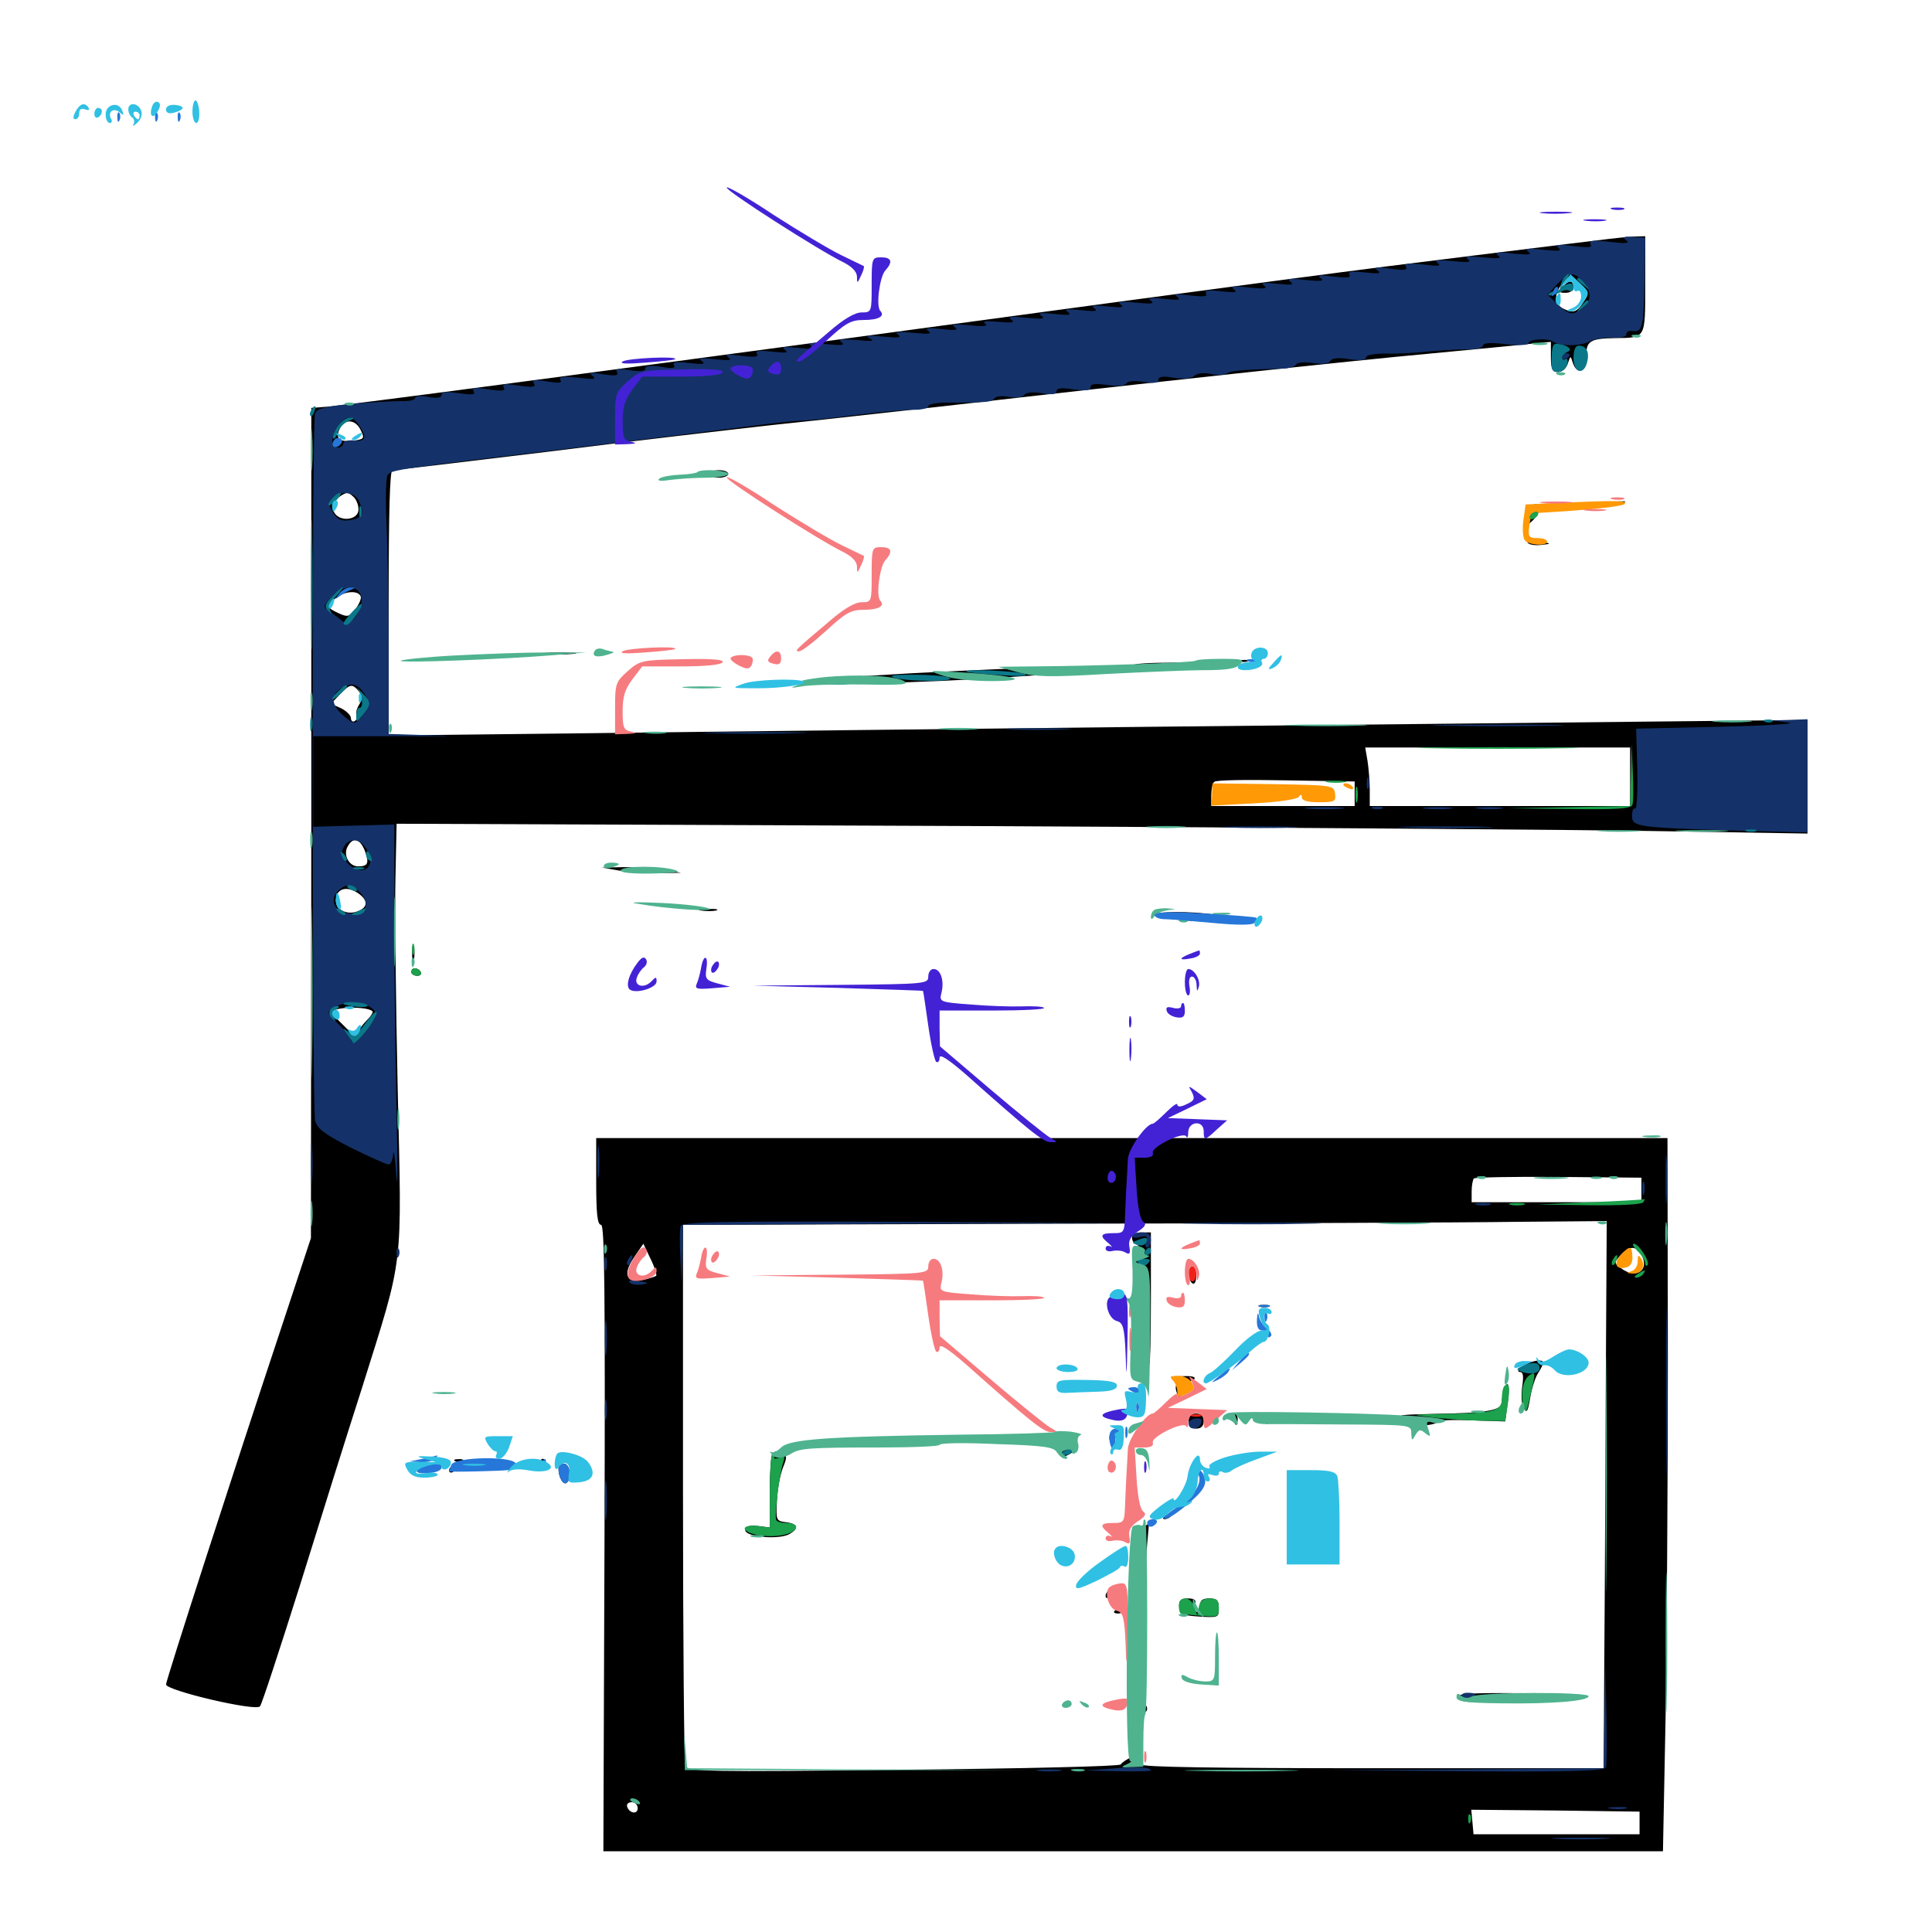 <svg xmlns="http://www.w3.org/2000/svg" viewBox="0 -1000 1000 1000">
	<path fill="#000000" d="M833.008 -876.367C829.883 -875.977 799.023 -872.266 764.648 -867.969C700.977 -860.156 660.742 -854.883 454.102 -826.953C306.055 -807.031 179.102 -790.234 168.945 -789.453L161.133 -788.867V-574.023L160.938 -359.18L145.117 -311.328C120.898 -238.477 85.938 -130.273 85.938 -128.125C85.938 -125 132.422 -114.062 134.57 -116.797C135.547 -117.969 144.727 -146.094 155.273 -179.492C165.625 -212.891 180.078 -258.984 187.5 -282.031C209.18 -351.172 208.008 -341.406 205.859 -435.742C204.883 -480.664 204.297 -530.078 204.688 -545.508L205.273 -573.633L498.633 -572.461C659.961 -571.68 824.219 -570.508 863.867 -569.727L935.547 -568.555V-598.047V-627.344L858.984 -626.562C816.797 -626.172 698.828 -624.805 596.68 -623.828C494.727 -622.656 363.867 -621.289 306.25 -620.508L201.172 -619.336V-687.891C201.172 -734.57 201.758 -756.641 203.125 -756.641C204.297 -756.641 240.625 -760.938 283.789 -766.211C326.953 -771.68 379.492 -777.734 400.391 -780.078C421.289 -782.227 461.328 -786.719 489.258 -789.844C591.016 -801.562 699.219 -813.281 740.234 -816.992C763.281 -819.141 786.914 -821.484 792.578 -822.07L802.734 -823.047V-815.234C802.734 -808.789 803.516 -807.422 806.445 -807.422C808.594 -807.422 810.742 -809.375 811.523 -811.914C812.891 -816.016 812.891 -816.016 814.062 -812.305C816.406 -805.273 821.289 -807.617 821.094 -815.625C820.898 -823.438 823.047 -824.805 835.938 -825C851.953 -825.195 851.562 -824.414 851.562 -852.539V-877.734L845.312 -877.539C841.797 -877.344 836.328 -876.758 833.008 -876.367ZM819.531 -843.555C816.016 -838.086 814.062 -837.695 808.398 -840.625C804.102 -842.969 804.492 -848.633 809.375 -854.102C812.695 -857.812 812.891 -857.812 817.773 -853.125C822.656 -848.633 822.656 -848.242 819.531 -843.555ZM186.719 -777.344C188.867 -772.852 188.477 -772.656 182.422 -771.875C175.391 -771.094 173.242 -773.242 176.172 -778.711C178.711 -783.398 184.18 -782.812 186.719 -777.344ZM183.203 -742.578C184.57 -741.211 185.547 -738.477 185.547 -736.328C185.547 -730.273 174.609 -729.688 172.656 -735.547C171.875 -738.477 172.461 -740.625 175 -742.383C179.297 -745.508 180.273 -745.508 183.203 -742.578ZM186.719 -691.211C187.109 -690.234 185.938 -687.305 183.984 -684.766C180.859 -680.664 179.883 -680.469 175.195 -682.617C168.75 -685.547 168.555 -686.914 174.414 -690.82C179.102 -694.336 185.742 -694.336 186.719 -691.211ZM185.742 -642.188C187.695 -639.844 187.695 -638.281 185.938 -635.352C184.57 -633.203 183.984 -630.664 184.57 -629.688C185.156 -628.711 184.766 -627.539 183.594 -626.758C182.617 -626.172 181.641 -626.758 181.641 -628.32C181.641 -629.688 179.297 -632.031 176.562 -633.398L171.289 -635.742L175.781 -640.43C181.25 -646.094 182.227 -646.289 185.742 -642.188ZM843.75 -598.047V-582.812H776.367H708.984V-591.211C708.984 -595.703 708.398 -602.539 707.812 -606.25L706.641 -613.086H775.195H843.75ZM701.172 -589.258V-582.812H664.062H626.953V-588.281C626.953 -591.406 627.539 -594.531 628.516 -595.312C629.297 -596.289 645.898 -596.484 665.43 -596.094L701.172 -595.508ZM188.867 -559.57C191.211 -553.125 190.43 -551.562 185.352 -551.562C180.664 -551.562 177.539 -557.422 179.883 -561.719C182.617 -566.992 186.328 -566.016 188.867 -559.57ZM186.133 -537.109C190.625 -533.594 190.234 -530.273 185.156 -528.32C179.688 -526.172 173.828 -529.102 173.828 -533.789C173.828 -540.234 179.688 -541.992 186.133 -537.109ZM192.773 -476.562C193.359 -476.172 191.992 -474.023 189.844 -471.875C187.695 -469.727 185.547 -466.797 185.156 -465.43C184.57 -463.477 182.422 -464.453 178.125 -468.945C174.609 -472.266 171.875 -475.586 171.875 -475.977C171.875 -478.906 190.039 -479.297 192.773 -476.562ZM808.594 -851.367C806.641 -848.828 806.836 -848.438 810.352 -848.438C812.695 -848.438 814.453 -849.609 814.453 -851.367C814.453 -852.93 813.672 -854.297 812.695 -854.297C811.719 -854.297 809.961 -852.93 808.594 -851.367ZM367.188 -754.688C367.188 -753.711 369.336 -752.734 372.07 -752.734C374.805 -752.734 376.953 -753.711 376.953 -754.688C376.953 -755.859 374.805 -756.641 372.07 -756.641C369.336 -756.641 367.188 -755.859 367.188 -754.688ZM356.055 -753.32C354.102 -753.906 355.664 -754.297 359.375 -754.297C363.086 -754.297 364.648 -753.906 362.891 -753.32C360.938 -752.93 357.812 -752.93 356.055 -753.32ZM818.359 -739.062L805.664 -737.695H819.336C826.953 -737.5 835.156 -738.281 837.891 -739.062C842.578 -740.625 842.578 -740.625 836.914 -740.43C833.789 -740.43 825.391 -739.844 818.359 -739.062ZM793.359 -737.695C793.555 -736.719 792.578 -733.984 791.211 -731.25L788.477 -726.367L792.773 -730.078C797.07 -733.984 798.242 -739.062 794.922 -739.062C793.945 -739.062 793.164 -738.477 793.359 -737.695ZM790.82 -718.945C789.844 -719.922 792.188 -720.312 796.484 -719.727C803.125 -718.75 803.32 -718.555 798.047 -717.969C794.922 -717.578 791.797 -717.969 790.82 -718.945ZM282.617 -661.523C279.297 -661.914 282.617 -662.305 290.039 -662.305C297.656 -662.305 300.391 -661.914 296.289 -661.523C292.383 -661.133 286.133 -661.133 282.617 -661.523ZM244.727 -659.57C241.602 -659.961 243.75 -660.352 249.023 -660.352C254.492 -660.352 256.836 -659.961 254.492 -659.57C251.953 -659.18 247.656 -659.18 244.727 -659.57ZM638.281 -657.617C635.742 -658.008 637.305 -658.398 641.602 -658.398C645.898 -658.594 647.852 -658.203 646.094 -657.617C644.141 -657.227 640.625 -657.227 638.281 -657.617ZM586.719 -655.664C585.938 -656.445 595.312 -657.031 607.422 -657.031C619.531 -657.031 629.102 -656.641 628.711 -656.25C627.148 -654.688 588.086 -654.102 586.719 -655.664ZM472.656 -651.562C443.164 -650 418.164 -648.047 416.992 -647.07C414.844 -644.922 479.297 -646.484 523.438 -649.609C539.062 -650.586 555.078 -651.758 558.984 -651.953C562.891 -652.148 566.797 -652.93 567.773 -653.711C569.531 -655.664 541.016 -655.078 472.656 -651.562ZM320.312 -549.414L311.523 -550.977L323.242 -551.172C329.688 -551.172 338.867 -550.586 343.75 -549.805L352.539 -548.242L340.82 -548.047C334.375 -548.047 325.195 -548.633 320.312 -549.414ZM346.289 -530.664C344.336 -531.25 345.508 -531.641 348.633 -531.641C351.953 -531.641 353.32 -531.25 352.148 -530.664C350.781 -530.273 348.047 -530.273 346.289 -530.664ZM362.891 -528.711C360.352 -529.102 361.914 -529.492 366.211 -529.492C370.508 -529.688 372.461 -529.297 370.703 -528.711C368.75 -528.32 365.234 -528.32 362.891 -528.711ZM597.656 -526.367C597.656 -524.219 632.227 -521.68 635.352 -523.633C636.719 -524.609 634.18 -525.586 628.906 -526.562C616.211 -528.516 597.656 -528.32 597.656 -526.367ZM213.281 -506.641C213.281 -502.93 213.672 -501.367 214.258 -503.32C214.648 -505.078 214.648 -508.203 214.258 -510.156C213.672 -511.914 213.281 -510.352 213.281 -506.641ZM212.891 -496.875C212.891 -495.898 214.258 -494.922 216.016 -494.922C217.578 -494.922 218.359 -495.898 217.773 -496.875C217.188 -498.047 215.82 -498.828 214.648 -498.828C213.672 -498.828 212.891 -498.047 212.891 -496.875ZM308.594 -388.477C308.594 -371.875 309.18 -366.016 311.133 -366.016C312.891 -366.016 313.281 -332.617 312.891 -203.906L312.305 -41.797H586.523H860.742L862.109 -111.719C862.695 -150 863.281 -233.008 863.281 -296.289L863.086 -410.938H585.938H308.594ZM849.609 -384.18V-377.734H805.664H761.719V-383.203C761.719 -386.328 762.305 -389.453 762.891 -390.039C763.672 -390.625 783.398 -391.016 806.836 -390.82L849.609 -390.43ZM831.055 -266.016C830.859 -209.766 830.469 -146.094 830.273 -124.414L830.078 -84.766H709.766C630.273 -84.766 590.039 -85.352 590.82 -86.719C591.406 -87.695 591.016 -88.672 589.844 -88.672C588.672 -88.672 588.281 -89.648 589.062 -90.82C590.43 -93.164 581.641 -89.062 580.078 -86.719C579.492 -85.742 528.906 -84.57 467.578 -83.984C366.406 -82.812 355.859 -83.008 354.688 -85.938C354.102 -87.5 353.516 -151.367 353.516 -227.539V-366.016L545.508 -366.602C650.977 -366.797 758.594 -367.188 784.57 -367.578L831.641 -367.969ZM339.648 -339.648C339.062 -339.258 335.742 -338.086 332.422 -337.5C324.023 -335.742 322.266 -340.625 328.32 -349.414L333.008 -356.25L336.719 -348.438C338.867 -344.141 340.039 -340.234 339.648 -339.648ZM849.609 -350.586C853.906 -342.383 846.875 -337.695 839.062 -343.555C835.352 -346.289 835.352 -346.484 838.867 -350.391C843.359 -355.273 846.875 -355.273 849.609 -350.586ZM330.078 -64.062C330.078 -60.742 325.781 -61.328 324.609 -64.844C324.219 -66.211 325.195 -67.188 326.953 -67.188C328.711 -67.188 330.078 -65.82 330.078 -64.062ZM848.633 -56.445V-50.586H805.664H762.695L762.109 -57.031L761.523 -63.281L805.078 -62.891L848.633 -62.305ZM585.938 -359.375C585.938 -357.812 586.914 -356.25 588.281 -355.859C589.648 -355.273 589.844 -354.102 588.867 -352.148C585.742 -347.266 586.133 -344.531 590.039 -344.531C594.727 -344.531 594.922 -339.453 590.43 -337.695C587.109 -336.523 587.109 -336.328 590.82 -333.594C594.531 -330.859 594.531 -330.664 590.234 -329.688C586.133 -328.516 585.938 -327.539 586.328 -313.477C586.523 -305.273 586.914 -301.758 587.305 -305.859C588.477 -317.383 592.969 -316.602 593.555 -304.883C593.75 -299.414 594.336 -294.336 594.922 -293.945C595.312 -293.555 595.703 -308.594 595.703 -327.539V-362.109H590.82C587.891 -362.109 585.938 -360.938 585.938 -359.375ZM591.016 -319.727C589.062 -317.773 587.305 -320.703 589.062 -323.242C590.234 -325.391 590.625 -325.391 591.406 -323.242C591.797 -321.875 591.602 -320.312 591.016 -319.727ZM615.234 -340.82C615.234 -338.672 616.211 -336.328 617.188 -335.742C618.359 -334.961 619.141 -336.719 619.141 -339.453C619.141 -342.188 618.359 -344.531 617.188 -344.531C616.211 -344.531 615.234 -342.773 615.234 -340.82ZM651.953 -323.633C650.586 -324.219 651.562 -324.609 654.297 -324.609C657.031 -324.609 658.008 -324.219 656.836 -323.633C655.469 -323.242 653.125 -323.242 651.953 -323.633ZM787.891 -292.773C785.742 -291.211 785.156 -290.039 786.719 -289.844C788.477 -289.844 788.672 -287.695 787.891 -282.227C787.305 -278.125 787.5 -273.047 788.672 -271.094C790.234 -268.359 790.82 -269.336 791.992 -276.367C792.773 -281.055 794.531 -286.914 796.094 -289.258C797.656 -291.602 798.828 -294.141 798.828 -294.727C798.828 -296.875 791.602 -295.508 787.891 -292.773ZM610.352 -285.742C613.867 -284.766 616.797 -284.766 617.969 -285.938C619.336 -287.305 617.188 -287.891 612.305 -287.695C604.492 -287.5 604.492 -287.5 610.352 -285.742ZM608.789 -280.078C609.961 -275.781 611.719 -276.367 612.5 -281.055C612.695 -282.617 611.719 -283.984 610.352 -283.984C608.789 -283.984 608.203 -282.617 608.789 -280.078ZM778.516 -281.055C777.93 -279.297 777.344 -276.172 777.344 -274.219C777.344 -269.922 769.531 -268.555 741.211 -268.164C724.219 -267.773 721.875 -267.383 729.492 -266.406C735.156 -265.625 736.914 -264.844 733.789 -264.844C730.664 -264.648 728.711 -263.672 729.297 -262.891C730.469 -261.133 744.141 -262.305 744.141 -264.258C744.141 -264.844 751.953 -265.234 761.523 -264.844L779.102 -264.258L780.273 -273.242C781.836 -282.422 780.664 -286.719 778.516 -281.055ZM615.234 -264.453C615.234 -261.914 616.602 -260.547 619.141 -260.547C621.68 -260.547 623.047 -261.914 623.047 -264.453C623.047 -266.992 621.68 -268.359 619.141 -268.359C616.602 -268.359 615.234 -266.992 615.234 -264.453ZM637.891 -265.43C638.672 -263.867 639.453 -262.5 639.844 -262.5C640.234 -262.5 640.625 -263.867 640.625 -265.43C640.625 -266.992 639.844 -268.359 638.672 -268.359C637.695 -268.359 637.305 -266.992 637.891 -265.43ZM643.555 -266.406C644.141 -265.43 645.117 -264.453 645.703 -264.453C646.094 -264.453 646.484 -265.43 646.484 -266.406C646.484 -267.578 645.508 -268.359 644.336 -268.359C643.359 -268.359 642.969 -267.578 643.555 -266.406ZM648.438 -266.211C648.438 -265.234 649.414 -264.844 650.586 -265.625C651.758 -266.211 653.516 -265.625 654.492 -264.258C655.469 -262.695 656.25 -262.5 656.25 -263.672C656.25 -265.039 662.109 -266.016 672.266 -266.211C695.898 -266.797 693.555 -268.359 669.336 -268.359C655.859 -268.359 648.438 -267.578 648.438 -266.211ZM539.453 -257.227C536.328 -256.055 540.234 -250.781 544.336 -250.781C545.703 -250.781 547.461 -249.414 548.047 -247.852C549.023 -245.703 550.195 -245.508 553.125 -247.07C556.055 -248.633 556.445 -249.609 554.492 -251.953C553.32 -253.516 550.977 -254.688 549.414 -254.688C547.852 -254.688 547.07 -255.469 547.656 -256.25C548.633 -258.008 543.359 -258.594 539.453 -257.227ZM574.219 -255.664C574.219 -254.102 575 -252.734 576.172 -252.734C577.148 -252.734 577.539 -254.102 576.953 -255.664C576.172 -257.227 575.391 -258.594 575 -258.594C574.609 -258.594 574.219 -257.227 574.219 -255.664ZM433.008 -254.688C437.109 -255.469 450.586 -256.055 462.891 -256.055L485.352 -255.859L464.844 -254.688L444.336 -253.516L459.961 -252.539C473.242 -251.758 471.875 -251.562 449.414 -251.172C423.633 -250.781 418.555 -251.953 433.008 -254.688ZM399.805 -247.461C399.023 -246.875 398.438 -237.891 398.438 -227.93V-209.375L392.188 -210.156C387.5 -210.547 385.742 -209.961 385.742 -208.008C385.742 -204.492 402.734 -202.93 408.398 -205.859C413.672 -208.789 413.086 -211.328 406.836 -212.109C401.758 -212.695 401.562 -213.086 402.148 -223.438C402.344 -229.297 403.906 -236.914 405.273 -240.43C407.422 -245.703 407.422 -246.68 404.883 -247.656C401.367 -249.023 401.367 -249.023 399.805 -247.461ZM603.516 -215.625C601.758 -214.453 601.562 -213.672 602.93 -213.672C604.102 -213.672 605.859 -214.648 606.445 -215.625C608.008 -217.969 607.227 -217.969 603.516 -215.625ZM592.773 -210.156C591.602 -209.375 591.211 -204.492 591.797 -199.023L592.969 -189.258L593.75 -200.586C594.336 -206.641 594.727 -211.719 594.727 -211.719C594.727 -211.719 593.945 -210.938 592.773 -210.156ZM586.914 -201.953C586.133 -199.609 585.938 -197.266 586.523 -196.68C587.109 -196.289 588.086 -197.656 588.867 -200C589.648 -202.344 589.844 -204.688 589.258 -205.273C588.672 -205.664 587.695 -204.297 586.914 -201.953ZM586.328 -184.375C586.328 -181.641 586.719 -180.664 587.305 -182.031C587.695 -183.203 587.695 -185.547 587.305 -186.914C586.719 -188.086 586.328 -187.109 586.328 -184.375ZM576.758 -178.516C574.219 -177.539 572.266 -175.586 572.266 -174.219C572.266 -172.461 572.852 -172.461 574.609 -174.219C575.977 -175.586 577.539 -176.562 578.125 -176.562C580.078 -176.562 579.297 -167.969 577.148 -166.406C575.977 -165.625 576.758 -164.844 578.711 -164.844C581.25 -164.844 582.031 -166.602 582.031 -172.656C582.031 -176.953 581.836 -180.469 581.641 -180.273C581.25 -180.273 579.102 -179.492 576.758 -178.516ZM610.352 -168.359C610.547 -164.453 611.914 -163.867 620.703 -163.281C630.469 -162.695 630.859 -162.695 630.859 -167.578C630.859 -171.68 629.883 -172.656 625.977 -172.656C622.266 -172.656 621.094 -171.68 621.094 -168.555C621.094 -166.406 620.312 -165.039 619.141 -165.82C618.164 -166.406 617.773 -168.164 618.555 -169.727C619.336 -171.875 618.164 -172.656 614.844 -172.656C611.133 -172.656 610.156 -171.68 610.352 -168.359ZM585.742 -142.969C585.547 -131.25 585.156 -119.922 585.156 -117.578C584.961 -114.648 586.133 -113.281 589.453 -113.086C591.797 -112.891 593.75 -113.867 593.75 -115.43C593.75 -116.797 592.969 -117.969 591.797 -117.969C590.625 -117.969 589.844 -125.195 589.648 -135.156C589.258 -162.109 586.523 -167.578 585.742 -142.969ZM754.492 -121.484C754.883 -120.117 758.008 -118.945 761.328 -119.141C815.039 -119.922 822.852 -120.312 819.336 -121.875C817.188 -122.852 801.562 -123.633 784.57 -123.633C760.547 -123.828 753.711 -123.242 754.492 -121.484ZM235.938 -243.555C234.375 -244.141 234.961 -244.727 237.109 -244.727C239.258 -244.922 240.43 -244.336 239.648 -243.75C239.062 -243.164 237.305 -242.969 235.938 -243.555ZM251.953 -243.359C255.859 -242.383 254.883 -241.797 247.07 -240.82C238.086 -239.648 238.477 -239.648 250.977 -239.844C266.016 -240.039 270.117 -243.75 255.859 -244.141C250.195 -244.336 248.828 -244.141 251.953 -243.359ZM279.297 -241.992C279.297 -240.43 280.078 -239.062 280.859 -239.062C281.836 -239.062 282.617 -240.43 282.617 -241.992C282.617 -243.555 281.836 -244.922 280.859 -244.922C280.078 -244.922 279.297 -243.555 279.297 -241.992ZM225.586 -241.016C225 -240.039 225.391 -239.062 226.367 -239.062C227.539 -239.062 228.516 -240.039 228.516 -241.016C228.516 -242.188 228.125 -242.969 227.734 -242.969C227.148 -242.969 226.172 -242.188 225.586 -241.016ZM289.062 -239.844C289.062 -235.547 291.406 -231.25 293.164 -232.422C296.094 -234.18 295.117 -242.383 291.992 -242.383C290.43 -242.383 289.062 -241.211 289.062 -239.844ZM232.422 -238.867C232.422 -237.891 233.398 -237.5 234.375 -238.086C235.547 -238.672 236.328 -239.648 236.328 -240.234C236.328 -240.625 235.547 -241.016 234.375 -241.016C233.398 -241.016 232.422 -240.039 232.422 -238.867Z"/>
	<path fill="#ff9906" d="M804.492 -739.648L789.648 -738.867L788.477 -730.664C787.891 -726.172 788.281 -721.484 789.258 -720.312C791.406 -717.773 800.781 -717.188 800.781 -719.727C800.781 -720.703 798.633 -721.484 795.703 -721.484C791.406 -721.484 790.82 -722.07 791.602 -727.93C792.188 -733.008 793.164 -734.18 797.07 -734.57C824.023 -736.133 840.234 -737.891 841.016 -739.258C841.992 -741.016 836.523 -741.016 804.492 -739.648ZM627.344 -588.867L627.148 -583.008L649.023 -584.18C661.523 -584.766 671.484 -586.328 672.266 -587.5C673.242 -589.062 673.828 -588.867 673.828 -587.305C673.828 -585.547 676.953 -584.766 682.812 -584.766C690.82 -584.766 691.602 -585.156 691.016 -589.258C690.43 -593.555 689.844 -593.555 658.984 -594.141L627.539 -594.531ZM695.312 -593.75C695.312 -595.312 699.023 -594.531 700.195 -592.578C700.781 -591.406 700 -591.211 698.438 -591.797C696.68 -592.383 695.312 -593.359 695.312 -593.75ZM839.062 -350.586C834.961 -346.094 836.328 -342.578 841.602 -343.945C843.945 -344.531 845.117 -346.484 844.922 -349.609C844.727 -355.273 843.555 -355.469 839.062 -350.586ZM847.656 -347.07C847.656 -344.727 846.094 -342.383 844.336 -341.992C841.602 -341.211 841.797 -341.016 844.922 -340.82C849.805 -340.625 851.953 -344.531 849.414 -348.633C848.047 -350.781 847.656 -350.391 847.656 -347.07ZM607.031 -285.547C608.398 -284.18 609.375 -281.641 609.375 -279.688C609.375 -276.758 609.961 -276.562 614.258 -278.516C618.164 -280.273 618.555 -281.25 616.992 -284.18C615.82 -286.328 612.891 -287.891 609.961 -287.891C605.859 -287.891 605.273 -287.305 607.031 -285.547Z"/>
	<path fill="#ef2218" d="M615.234 -340.625C615.234 -338.477 616.211 -336.719 617.188 -336.719C618.359 -336.719 619.141 -338.477 619.141 -340.625C619.141 -342.773 618.359 -344.531 617.188 -344.531C616.211 -344.531 615.234 -342.773 615.234 -340.625ZM616.797 -266.992C615.43 -267.578 616.406 -267.969 619.141 -267.969C621.875 -267.969 622.852 -267.578 621.68 -266.992C620.312 -266.602 617.969 -266.602 616.797 -266.992Z"/>
	<path fill="#1ca14c" d="M791.992 -733.203C791.406 -732.227 791.602 -731.25 792.773 -731.25C793.75 -731.25 795.312 -732.227 795.898 -733.203C796.484 -734.375 796.289 -735.156 795.117 -735.156C794.141 -735.156 792.578 -734.375 791.992 -733.203ZM741.797 -612.695C723.242 -612.891 738.281 -613.281 775.391 -613.281C812.5 -613.281 827.539 -612.891 809.18 -612.695C790.625 -612.305 760.156 -612.305 741.797 -612.695ZM844.141 -599.023L843.75 -582.812L812.109 -582.227L780.273 -581.641L812.109 -581.25C837.109 -580.859 844.141 -581.445 844.922 -583.398C845.508 -584.961 845.508 -592.578 845.117 -600.586L844.531 -615.039ZM687.109 -595.117C684.57 -595.508 686.523 -595.898 691.406 -595.898C696.289 -595.898 698.242 -595.508 695.898 -595.117C693.359 -594.727 689.453 -594.727 687.109 -595.117ZM701.562 -588.672C701.562 -584.961 701.953 -583.398 702.539 -585.352C702.93 -587.109 702.93 -590.234 702.539 -592.188C701.953 -593.945 701.562 -592.383 701.562 -588.672ZM213.281 -508.594C213.281 -505.859 213.672 -504.883 214.258 -506.25C214.648 -507.422 214.648 -509.766 214.258 -511.133C213.672 -512.305 213.281 -511.328 213.281 -508.594ZM212.891 -496.875C212.891 -495.898 214.258 -494.922 216.016 -494.922C217.578 -494.922 218.359 -495.898 217.773 -496.875C217.188 -498.047 215.82 -498.828 214.648 -498.828C213.672 -498.828 212.891 -498.047 212.891 -496.875ZM823.242 -377.734L795.898 -376.562L822.656 -376.172C838.867 -375.977 849.805 -376.562 850.586 -377.734C851.172 -378.906 851.562 -379.492 851.172 -379.297C850.781 -379.102 838.281 -378.32 823.242 -377.734ZM781.836 -376.367C779.883 -376.953 781.445 -377.344 785.156 -377.344C788.867 -377.344 790.43 -376.953 788.672 -376.367C786.719 -375.977 783.594 -375.977 781.836 -376.367ZM847.656 -352.344C849.805 -350.195 851.562 -347.461 851.562 -346.094C851.562 -344.922 852.148 -344.531 852.734 -345.117C854.297 -346.68 848.242 -356.25 845.703 -356.25C844.531 -356.25 845.508 -354.492 847.656 -352.344ZM834.961 -348.242C834.18 -347.07 833.984 -345.898 834.57 -345.312C834.961 -344.727 835.938 -345.703 836.523 -347.461C837.891 -350.781 836.719 -351.367 834.961 -348.242ZM847.656 -340.625C845.898 -339.453 845.703 -338.672 847.07 -338.672C848.242 -338.672 850 -339.648 850.586 -340.625C852.148 -342.969 851.367 -342.969 847.656 -340.625ZM791.797 -288.281C788.281 -286.133 786.914 -278.906 788.477 -272.852C789.648 -267.773 790.039 -268.164 792.188 -278.125C794.922 -289.648 794.922 -290.234 791.797 -288.281ZM778.711 -282.617C777.93 -282.031 777.344 -278.906 777.344 -276.172C777.344 -269.531 773.047 -268.555 747.266 -268.164C729.688 -267.773 729.688 -267.773 741.211 -266.406C747.656 -265.625 758.789 -264.844 766.016 -264.648L779.102 -264.453L780.469 -273.242C781.641 -282.227 781.055 -285.156 778.711 -282.617ZM441.016 -251.367C439.648 -251.953 440.625 -252.344 443.359 -252.344C446.094 -252.344 447.07 -251.953 445.898 -251.367C444.531 -250.977 442.188 -250.977 441.016 -251.367ZM399.805 -247.461C399.023 -246.875 398.438 -237.891 398.438 -227.93V-209.375L392.188 -210.156C382.422 -211.133 383.594 -206.641 393.555 -205.273C402.539 -203.906 412.109 -206.25 412.109 -209.766C412.109 -210.742 409.961 -211.719 407.422 -211.719C404.688 -211.719 402.148 -212.305 401.758 -213.281C400.781 -215.039 403.32 -236.523 405.273 -242.578C406.445 -246.289 406.25 -246.68 403.32 -245.508C400.781 -244.727 400.195 -244.922 401.172 -246.484C402.734 -249.023 401.758 -249.609 399.805 -247.461ZM610.156 -168.75C610.156 -166.602 610.742 -164.844 611.328 -164.648C611.914 -164.648 616.406 -164.062 621.68 -163.672C630.469 -162.891 630.859 -163.086 630.859 -167.773C630.859 -171.68 629.883 -172.656 626.172 -172.656C622.656 -172.656 621.094 -171.289 620.508 -168.359L619.727 -163.867L618.164 -168.359C616.406 -173.828 610.156 -174.219 610.156 -168.75ZM759.961 -58.203C759.961 -56.055 760.547 -55.469 761.133 -57.031C761.719 -58.398 761.523 -60.156 760.938 -60.742C760.352 -61.523 759.766 -60.352 759.961 -58.203Z"/>
	<path fill="#143269" d="M841.797 -875.586C843.945 -874.023 841.602 -873.828 833.203 -874.805C824.414 -875.781 822.266 -875.586 823.242 -873.633C824.414 -871.875 822.461 -871.68 814.258 -872.656C806.445 -873.633 804.492 -873.438 806.641 -871.68C808.789 -870.117 806.836 -869.922 798.828 -870.703C790.82 -871.68 788.867 -871.484 791.016 -869.727C793.164 -868.164 791.211 -867.969 783.203 -868.75C775.195 -869.727 773.242 -869.531 775.391 -867.773C777.539 -866.211 775.781 -866.016 767.578 -866.797C759.766 -867.578 757.617 -867.383 759.766 -865.82C761.914 -864.258 759.766 -864.062 751.953 -864.844C744.141 -865.625 741.992 -865.43 744.141 -863.867C746.289 -862.305 744.141 -862.109 736.719 -863.086C728.906 -863.867 726.562 -863.672 727.734 -861.914C728.711 -860.156 726.562 -859.961 719.531 -860.938C712.305 -861.914 710.742 -861.719 712.891 -860.156C715.234 -858.398 713.672 -858.203 706.445 -858.984C699.609 -859.766 697.461 -859.57 698.438 -857.812C699.414 -856.25 697.266 -856.055 690.234 -856.836C683.203 -857.812 681.445 -857.617 683.594 -856.055C685.742 -854.492 683.594 -854.297 675.781 -855.078C667.773 -856.055 665.82 -855.859 667.969 -854.102C670.117 -852.539 668.555 -852.344 661.133 -853.125C653.906 -853.906 652.148 -853.711 654.297 -852.148C656.445 -850.586 654.297 -850.391 646.484 -851.172C638.477 -852.148 636.523 -851.953 638.672 -850.195C640.82 -848.633 639.258 -848.438 632.227 -849.219C625.391 -850 623.242 -849.805 624.219 -848.047C625.195 -846.484 623.047 -846.289 616.016 -847.07C608.984 -848.047 607.227 -847.852 609.375 -846.289C611.523 -844.727 609.766 -844.531 602.539 -845.312C595.312 -846.094 593.555 -845.898 595.703 -844.336C597.852 -842.773 595.898 -842.578 587.891 -843.359C580.078 -844.141 577.93 -843.945 580.078 -842.383C582.227 -840.82 580.469 -840.625 573.242 -841.406C566.016 -842.188 564.258 -841.992 566.406 -840.43C568.555 -838.867 566.797 -838.672 559.57 -839.453C552.344 -840.234 550.586 -840.039 552.734 -838.477C554.883 -836.914 553.125 -836.719 545.898 -837.5C538.672 -838.281 536.914 -838.086 539.062 -836.523C541.211 -834.961 539.258 -834.766 531.25 -835.547C523.438 -836.328 521.289 -836.133 523.438 -834.57C525.586 -833.008 523.828 -832.812 516.797 -833.398C510.352 -833.984 508.203 -833.789 509.961 -832.422C511.719 -831.25 509.18 -830.859 501.953 -831.641C494.141 -832.422 491.992 -832.227 494.141 -830.664C496.289 -829.102 494.531 -828.906 487.305 -829.688C480.078 -830.469 478.32 -830.273 480.469 -828.711C482.617 -827.148 480.664 -826.953 472.656 -827.734C464.844 -828.516 462.695 -828.32 464.844 -826.758C466.992 -825.195 464.844 -825 457.031 -825.781C449.219 -826.562 447.266 -826.367 450.195 -824.805C453.125 -823.438 451.172 -823.242 443.359 -824.023C435.547 -824.609 433.398 -824.414 435.547 -822.852C437.695 -821.289 435.547 -821.094 427.734 -821.875C419.727 -822.852 417.773 -822.656 419.922 -820.898C422.07 -819.336 420.508 -819.141 413.086 -819.922C405.859 -820.703 404.102 -820.508 406.25 -818.945C408.398 -817.383 406.836 -817.188 399.805 -817.969C392.969 -818.75 390.82 -818.555 391.797 -816.797C392.773 -815.234 390.625 -815.039 383.594 -815.82C376.562 -816.797 374.805 -816.602 376.953 -815.039C379.102 -813.477 377.344 -813.281 370.117 -814.062C362.891 -814.844 361.133 -814.648 363.281 -813.086C365.43 -811.523 363.867 -811.328 356.836 -812.109C350 -812.891 347.852 -812.695 348.828 -810.938C349.805 -809.375 347.852 -809.18 342.188 -810.156C336.719 -810.938 333.984 -810.742 333.984 -809.18C333.984 -807.812 331.25 -807.617 325.977 -808.398C319.922 -809.375 318.164 -809.18 319.336 -807.422C320.508 -805.664 318.75 -805.273 312.305 -806.25C305.664 -807.422 304.297 -807.227 306.641 -805.469C308.984 -803.711 307.227 -803.516 299.219 -804.492C291.602 -805.273 289.062 -805.078 290.039 -803.32C291.211 -801.758 289.258 -801.562 283.203 -802.539C276.758 -803.711 275.195 -803.32 276.367 -801.562C277.539 -799.609 275.781 -799.414 268.555 -800.391C261.523 -801.562 259.766 -801.367 260.742 -799.414C261.914 -797.656 259.961 -797.461 252.93 -798.438C245.898 -799.609 244.141 -799.414 245.117 -797.461C246.289 -795.703 244.531 -795.508 237.5 -796.484C231.25 -797.461 228.516 -797.266 228.516 -795.508C228.516 -794.141 226.367 -793.75 221.68 -794.531C217.773 -795.312 214.844 -795.117 214.844 -793.945C214.844 -792.969 211.523 -792.188 207.617 -792.383C203.516 -792.383 192.188 -791.797 182.227 -791.016C168.555 -789.648 164.062 -788.477 163.086 -786.133C161.328 -781.836 161.523 -426.758 163.086 -420.117C164.258 -415.625 167.773 -413.086 181.836 -405.859C191.406 -401.172 200 -397.266 201.172 -397.266C202.148 -397.266 203.32 -399.609 203.516 -402.734C203.711 -405.664 204.492 -400.586 205.078 -391.406C205.859 -382.227 205.859 -396.289 205.273 -422.656C204.688 -449.023 204.102 -493.555 204.102 -521.875V-573.242L183.008 -572.656L162.109 -572.07V-595.508V-618.945H205.469C229.492 -618.75 238.281 -619.141 225.195 -619.336L201.172 -620.117V-664.453C201.172 -688.867 200.586 -718.555 200 -730.273C199.414 -742.188 199.805 -752.93 200.586 -754.102C202.539 -756.836 205.078 -757.227 296.875 -768.164C332.812 -772.461 372.852 -777.539 385.742 -779.102C398.633 -780.859 411.328 -782.227 414.062 -782.227C416.797 -782.227 429.492 -783.398 442.383 -785.156C455.273 -786.719 469.141 -788.086 473.242 -787.891C477.148 -787.891 480.469 -788.672 480.469 -789.648C480.469 -790.82 484.57 -791.602 489.844 -791.602C510.352 -791.602 513.477 -791.797 514.648 -793.75C515.43 -794.922 518.555 -795.312 522.461 -794.531C526.172 -793.945 529.297 -794.336 530.078 -795.508C531.055 -796.875 534.375 -797.266 539.258 -796.484C544.531 -795.508 546.875 -795.898 546.875 -797.461C546.875 -799.219 549.414 -799.414 555.664 -798.438C562.109 -797.656 564.453 -797.852 564.453 -799.609C564.453 -801.367 566.797 -801.562 573.047 -800.781C578.32 -800 582.227 -800.195 583.008 -801.562C583.789 -802.734 587.305 -803.125 591.992 -802.344C597.266 -801.367 599.609 -801.758 599.609 -803.516C599.609 -805.078 601.953 -805.469 607.422 -804.492C612.5 -803.711 616.406 -803.906 618.164 -805.469C619.727 -806.836 623.242 -807.227 626.758 -806.445C630.078 -805.664 633.789 -805.859 635.156 -806.836C637.5 -808.203 644.922 -808.789 663.477 -809.18C666.797 -809.18 670.117 -810.156 670.898 -811.328C671.68 -812.5 675.195 -812.695 679.492 -812.109C684.375 -811.328 687.5 -811.719 688.477 -813.086C689.258 -814.648 692.773 -815.039 698.438 -814.062C704.102 -813.281 707.031 -813.477 707.031 -815.039C707.031 -816.211 711.133 -816.992 717.383 -816.992C722.852 -816.797 732.422 -817.383 738.281 -817.969C744.141 -818.555 753.125 -819.141 758.398 -819.141C763.672 -818.945 767.578 -819.922 767.578 -821.094C767.578 -822.461 771.289 -822.852 779.297 -821.875C785.742 -821.094 791.016 -821.289 791.016 -822.266C791.016 -824.414 800.977 -825.195 803.711 -823.242C807.227 -820.703 817.969 -820.703 822.656 -823.242C825.195 -824.609 830.469 -825.391 834.57 -825.195C838.867 -825 841.797 -825.586 841.797 -826.953C841.797 -828.125 842.969 -828.906 844.336 -828.711C850.195 -827.93 850.586 -829.688 851.172 -852.93L851.562 -876.953L845.312 -877.344C840.234 -877.734 839.453 -877.344 841.797 -875.586ZM820.117 -853.125C824.609 -847.461 823.242 -842.383 816.406 -838.672C813.281 -837.109 811.523 -837.695 806.836 -841.992L800.977 -847.461L806.055 -852.93C812.5 -859.57 815.039 -859.57 820.117 -853.125ZM185.938 -779.688C190.039 -773.438 189.258 -771.289 183.203 -772.07C180.078 -772.266 177.734 -771.68 177.734 -770.508C177.734 -769.336 176.367 -768.359 174.805 -768.359C171.094 -768.359 171.094 -774.219 175 -779.688C178.711 -785.156 182.422 -785.156 185.938 -779.688ZM185.547 -741.211C188.867 -734.57 187.891 -731.836 181.445 -730.859C176.758 -730.078 174.805 -730.859 172.461 -734.57C170.117 -738.281 169.922 -739.648 171.875 -741.992C175.391 -746.094 183.008 -745.703 185.547 -741.211ZM187.109 -690.234C187.695 -683.398 181.055 -675.195 177.539 -678.32C175.977 -679.492 173.047 -681.836 170.898 -683.398C166.992 -685.938 166.992 -686.133 171.875 -691.211C178.125 -697.852 186.328 -697.266 187.109 -690.234ZM189.648 -639.062C191.016 -636.523 190.625 -634.18 188.281 -630.664C184.375 -624.609 183.203 -624.609 176.758 -630.469C170.703 -636.133 171.484 -641.602 178.32 -644.727C183.008 -646.875 186.328 -645.312 189.648 -639.062ZM190.234 -559.57C195.117 -550.391 186.523 -545.703 179.492 -553.711C176.758 -556.836 176.367 -558.789 177.93 -561.523C180.859 -566.992 186.914 -566.016 190.234 -559.57ZM186.328 -538.086C191.797 -532.227 189.648 -527.148 181.836 -527.148C173.828 -527.148 169.922 -533.789 175 -538.867C179.102 -542.773 182.227 -542.578 186.328 -538.086ZM191.992 -478.516C195.117 -476.172 195.312 -475.195 192.969 -471.289C191.602 -468.945 188.867 -465.234 186.719 -463.086C183.203 -459.375 183.008 -459.375 181.055 -462.891C179.883 -464.844 176.953 -468.359 174.414 -470.703C168.75 -475.977 168.75 -476.953 174.414 -479.297C180.664 -481.836 187.891 -481.445 191.992 -478.516ZM808.594 -815.039C808.594 -816.211 809.57 -817.188 810.547 -817.188C811.719 -817.188 812.5 -816.797 812.5 -816.406C812.5 -815.82 811.719 -814.844 810.547 -814.258C809.57 -813.672 808.594 -814.062 808.594 -815.039ZM925.781 -625.977C930.664 -625.391 914.844 -624.414 890.625 -623.828L846.875 -622.852L847.461 -601.562C847.656 -590.039 847.266 -580.859 846.289 -581.445C845.508 -582.031 844.727 -580.273 844.727 -577.734C844.727 -572.07 847.07 -571.68 898.047 -570.117L935.547 -569.141V-598.438V-627.734L926.367 -627.344L916.992 -627.148ZM928.32 -571.68C929.492 -572.266 928.516 -572.656 925.781 -572.656C923.047 -572.656 922.07 -572.266 923.438 -571.68C924.609 -571.289 926.953 -571.289 928.32 -571.68ZM747.656 -624.414C732.227 -624.609 744.727 -625 775.391 -625C806.055 -625 818.555 -624.609 803.32 -624.414C787.891 -624.023 762.891 -624.023 747.656 -624.414ZM523.828 -622.461C516.602 -622.852 523.047 -623.047 538.086 -623.047C553.125 -623.047 558.984 -622.656 551.172 -622.461C543.359 -622.07 531.055 -622.07 523.828 -622.461ZM368.75 -620.508C356.641 -620.703 366.406 -621.094 390.625 -621.094C414.844 -621.094 424.609 -620.703 412.695 -620.508C400.586 -620.117 380.664 -620.117 368.75 -620.508ZM707.422 -594.531C707.422 -591.797 707.812 -590.82 708.398 -592.188C708.789 -593.359 708.789 -595.703 708.398 -597.07C707.812 -598.242 707.422 -597.266 707.422 -594.531ZM677.344 -581.445C672.656 -581.836 676.367 -582.227 685.547 -582.227C694.727 -582.227 698.438 -581.836 693.945 -581.445C689.258 -581.055 681.836 -581.055 677.344 -581.445ZM710.547 -581.445C709.18 -582.031 710.156 -582.422 712.891 -582.422C715.625 -582.422 716.602 -582.031 715.43 -581.445C714.062 -581.055 711.719 -581.055 710.547 -581.445ZM737.891 -581.445C734.375 -581.836 737.109 -582.227 744.141 -582.227C751.172 -582.227 753.906 -581.836 750.586 -581.445C747.07 -581.055 741.211 -581.055 737.891 -581.445ZM765.234 -581.445C761.719 -581.836 764.062 -582.227 770.508 -582.227C776.953 -582.227 779.883 -581.836 776.953 -581.445C774.023 -581.055 768.75 -581.055 765.234 -581.445ZM635.352 -571.68C625.977 -571.875 633.203 -572.266 651.367 -572.266C669.727 -572.266 677.344 -571.875 668.555 -571.68C659.766 -571.289 644.727 -571.289 635.352 -571.68ZM728.125 -571.68C716.992 -571.875 725.977 -572.266 748.047 -572.266C770.117 -572.266 779.102 -571.875 768.164 -571.68C757.031 -571.289 739.062 -571.289 728.125 -571.68ZM160.938 -398.242C160.938 -388.672 161.133 -384.375 161.523 -388.867C161.914 -393.359 161.914 -401.367 161.523 -406.445C161.133 -411.523 160.938 -408.008 160.938 -398.242ZM309.18 -398.242C309.18 -390.82 309.57 -387.891 309.961 -391.992C310.352 -395.898 310.352 -402.148 309.961 -405.664C309.57 -408.984 309.18 -405.859 309.18 -398.242ZM862.109 -389.453C862.109 -378.125 862.305 -373.633 862.695 -379.297C863.086 -384.766 863.086 -394.141 862.695 -399.805C862.305 -405.273 862.109 -400.781 862.109 -389.453ZM850 -384.57C850 -381.445 850.391 -380.273 850.977 -382.227C851.367 -383.984 851.367 -386.719 850.977 -388.086C850.391 -389.258 850 -387.891 850 -384.57ZM764.258 -376.367C762.305 -376.953 763.867 -377.344 767.578 -377.344C771.289 -377.344 772.852 -376.953 771.094 -376.367C769.141 -375.977 766.016 -375.977 764.258 -376.367ZM352.344 -365.43C351.758 -363.867 351.758 -356.641 352.148 -349.219L352.734 -335.742L353.125 -350.781L353.516 -366.016L469.336 -366.602L584.961 -366.992L469.141 -367.578C373.438 -367.969 353.125 -367.578 352.344 -365.43ZM618.75 -366.602C602.344 -366.797 615.234 -367.188 647.461 -367.188C679.688 -367.188 693.164 -366.797 677.344 -366.602C661.523 -366.211 635.156 -366.211 618.75 -366.602ZM585.938 -360.352C585.938 -359.375 587.891 -358.984 590.234 -359.766C593.555 -360.547 594.141 -360.156 593.164 -357.617C592.383 -355.664 592.773 -354.297 593.75 -354.297C594.922 -354.297 595.703 -356.055 595.703 -358.203C595.703 -361.133 594.336 -362.109 590.82 -362.109C588.086 -362.109 585.938 -361.328 585.938 -360.352ZM205.273 -351.172C205.273 -349.023 205.859 -348.438 206.445 -350C207.031 -351.367 206.836 -353.125 206.25 -353.711C205.664 -354.492 205.078 -353.32 205.273 -351.172ZM862.305 -280.078C862.305 -239.844 862.5 -223.242 862.695 -243.359C863.086 -263.672 863.086 -296.484 862.695 -316.602C862.5 -336.914 862.305 -320.312 862.305 -280.078ZM312.891 -345.508C312.891 -342.383 313.281 -341.211 313.867 -343.164C314.258 -344.922 314.258 -347.656 313.867 -349.023C313.281 -350.195 312.891 -348.828 312.891 -345.508ZM325.195 -348.242C324.414 -347.07 324.219 -345.898 324.805 -345.312C325.195 -344.727 326.172 -345.703 326.758 -347.461C328.125 -350.781 326.953 -351.367 325.195 -348.242ZM325.977 -336.133C324.805 -337.305 326.562 -337.5 330.469 -336.914C335.938 -336.133 336.133 -335.742 332.227 -335.156C329.688 -334.766 326.953 -335.156 325.977 -336.133ZM313.086 -307.422C313.086 -299.414 313.477 -296.094 313.867 -300.195C314.258 -304.102 314.258 -310.742 313.867 -314.844C313.477 -318.75 313.086 -315.43 313.086 -307.422ZM313.086 -270.312C313.086 -265.43 313.477 -263.477 313.867 -266.016C314.258 -268.359 314.258 -272.266 313.867 -274.805C313.477 -277.148 313.086 -275.195 313.086 -270.312ZM615.234 -263.086C615.234 -259.57 620.508 -259.961 621.68 -263.281C622.461 -265.234 621.68 -266.016 618.945 -265.82C616.992 -265.625 615.234 -264.453 615.234 -263.086ZM313.086 -223.438C313.086 -214.258 313.477 -210.547 313.867 -215.234C314.258 -219.727 314.258 -227.148 313.867 -231.836C313.477 -236.328 313.086 -232.617 313.086 -223.438ZM830.469 -112.695L830.078 -84.766L759.375 -84.18L688.477 -83.789L759.375 -83.203C816.016 -82.812 830.469 -83.398 831.25 -85.352C831.641 -86.719 831.836 -99.805 831.445 -114.258L830.859 -140.43ZM756.836 -121.875C757.422 -120.898 759.18 -120.508 760.742 -121.289C764.844 -122.656 764.453 -123.828 759.57 -123.828C757.422 -123.828 756.055 -123.047 756.836 -121.875ZM575.195 -84.57C588.086 -85.742 595.703 -85.352 595.703 -83.594C595.703 -83.203 588.086 -83.008 578.711 -83.203L561.523 -83.594ZM537.695 -83.398C534.57 -83.789 537.109 -84.18 542.969 -84.18C548.828 -84.18 551.367 -83.789 548.438 -83.398C545.312 -83.008 540.625 -83.008 537.695 -83.398ZM833.594 -63.867C831.055 -64.258 832.617 -64.648 836.914 -64.648C841.211 -64.844 843.164 -64.453 841.406 -63.867C839.453 -63.477 835.938 -63.477 833.594 -63.867ZM806.25 -48.242C799.414 -48.633 804.883 -48.828 818.359 -48.828C831.836 -48.828 837.305 -48.633 830.664 -48.242C823.828 -47.852 812.891 -47.852 806.25 -48.242Z"/>
	<path fill="#f67b7f" d="M376.172 -752.93C375.195 -751.562 424.023 -720.312 436.133 -714.453C440.82 -712.109 443.359 -709.57 443.555 -707.031C443.555 -703.125 443.75 -703.125 445.703 -707.422C446.875 -709.766 447.461 -711.914 447.07 -712.305C446.68 -712.5 441.406 -715.039 435.352 -717.969C429.297 -720.898 413.672 -730.273 400.586 -738.672C387.695 -747.266 376.562 -753.711 376.172 -752.93ZM834.57 -741.602C832.617 -742.188 833.789 -742.578 836.914 -742.578C840.234 -742.578 841.602 -742.188 840.43 -741.602C839.062 -741.211 836.328 -741.211 834.57 -741.602ZM798.242 -739.648C794.922 -740.039 798.242 -740.43 805.664 -740.43C813.281 -740.43 816.016 -740.039 811.914 -739.648C808.008 -739.258 801.758 -739.258 798.242 -739.648ZM820.898 -735.742C817.773 -736.133 819.922 -736.523 825.195 -736.523C830.664 -736.523 833.008 -736.133 830.664 -735.742C828.125 -735.352 823.828 -735.352 820.898 -735.742ZM451.172 -702.539C451.172 -688.477 451.172 -688.281 445.898 -688.281C442.578 -688.281 436.719 -684.961 428.906 -678.125C411.328 -663.281 410.938 -662.891 413.672 -662.891C415.039 -662.891 421.289 -667.773 427.734 -673.633C437.695 -682.812 440.43 -684.375 447.07 -684.375C454.688 -684.375 458.203 -686.328 455.664 -689.062C453.32 -691.406 455.273 -706.641 458.203 -709.961C462.305 -714.453 461.523 -716.797 456.055 -716.797C451.367 -716.797 451.172 -716.406 451.172 -702.539ZM322.266 -662.891C320.312 -661.719 324.414 -661.523 333.984 -662.305C341.992 -662.891 349.023 -663.672 349.414 -664.062C351.367 -665.82 325 -664.648 322.266 -662.891ZM398.633 -660.156C396.875 -658.008 397.266 -657.227 400.391 -656.445C403.32 -655.664 404.297 -656.445 404.297 -659.18C404.297 -663.477 401.758 -664.062 398.633 -660.156ZM378.32 -659.57C377.539 -658.984 379.297 -657.227 382.227 -655.664C386.328 -653.516 387.695 -653.516 388.867 -655.469C389.648 -656.641 389.844 -658.594 389.453 -659.375C388.281 -661.328 380.078 -661.523 378.32 -659.57ZM324.805 -652.539C318.75 -647.07 318.359 -646.289 318.359 -633.398V-619.922L324.805 -620.117C329.297 -620.312 329.883 -620.703 326.758 -621.289C322.852 -622.07 322.266 -623.242 322.266 -631.836C322.266 -639.453 323.438 -643.164 327.344 -648.438L332.422 -655.078H352.734C364.844 -655.078 373.242 -655.859 374.023 -657.227C375 -658.594 368.555 -659.18 353.32 -658.789C332.227 -658.398 331.25 -658.203 324.805 -652.539ZM615.82 -356.25C609.961 -353.906 610.156 -352.734 616.211 -353.906C618.945 -354.297 621.094 -355.469 621.094 -356.445C621.094 -357.422 620.898 -358.203 620.703 -358.008C620.312 -358.008 618.164 -357.227 615.82 -356.25ZM329.883 -351.562C325.391 -345.703 323.633 -339.258 326.172 -337.695C329.492 -335.547 339.844 -338.672 339.844 -341.992C339.844 -344.531 339.453 -344.531 336.914 -341.797C333.008 -338.086 327.93 -339.844 329.688 -344.141C330.273 -345.898 332.031 -348.438 333.398 -349.414C334.766 -350.586 335.156 -352.344 334.375 -353.516C333.398 -355.078 332.031 -354.492 329.883 -351.562ZM362.891 -349.023C362.305 -345.898 361.328 -342.188 360.547 -340.625C359.57 -338.086 360.938 -337.891 368.555 -338.477L377.93 -339.258L371.289 -341.016C365.43 -342.578 364.844 -343.359 365.625 -348.633C366.797 -355.859 364.062 -356.25 362.891 -349.023ZM368.359 -349.414C367.773 -347.852 368.164 -346.484 368.945 -346.484C369.922 -346.484 371.094 -347.852 371.875 -349.414C372.461 -350.977 372.07 -352.344 371.289 -352.344C370.312 -352.344 369.141 -350.977 368.359 -349.414ZM480.469 -344.531C480.469 -340.82 479.102 -340.625 435.156 -340.234L389.648 -339.844L433.594 -338.672C457.812 -337.891 477.539 -337.305 477.734 -337.109C477.93 -336.914 479.102 -328.711 480.469 -319.141C481.836 -309.375 483.789 -300.977 484.57 -300.391C485.547 -299.805 486.328 -300.781 486.328 -302.539C486.328 -304.688 490.82 -301.758 499.609 -294.141C532.812 -264.648 540.234 -258.594 543.945 -258.789C547.656 -258.789 547.656 -258.789 543.555 -261.133C541.211 -262.5 527.344 -273.633 512.891 -285.938L486.523 -308.398L486.328 -317.773V-326.953H514.062C529.297 -326.953 541.016 -327.539 540.43 -328.32C539.648 -329.102 534.375 -329.297 528.711 -329.102C523.242 -328.906 511.328 -329.297 502.344 -330.078C486.328 -331.25 486.133 -331.445 487.305 -336.133C488.867 -342.383 486.914 -348.438 483.203 -348.438C481.641 -348.438 480.469 -346.68 480.469 -344.531ZM613.281 -341.602C613.281 -337.891 614.062 -334.766 615.039 -334.766C615.82 -334.766 616.211 -336.914 615.625 -339.648C615.234 -342.578 615.625 -344.531 616.992 -344.531C618.164 -344.531 619.336 -342.578 619.336 -340.234C619.531 -336.719 619.727 -336.523 620.508 -339.258C621.484 -342.773 618.164 -348.438 615.039 -348.438C614.062 -348.438 613.281 -345.312 613.281 -341.602ZM611.328 -329.102C611.328 -328.125 609.375 -327.734 607.227 -328.32C604.102 -329.102 603.32 -328.711 603.906 -326.758C604.297 -325.195 606.641 -323.828 608.984 -323.438C612.305 -322.852 613.281 -323.828 613.281 -326.758C613.281 -329.102 612.891 -330.859 612.305 -330.859C611.719 -330.859 611.328 -330.078 611.328 -329.102ZM584.375 -321.094C584.375 -318.359 584.766 -317.383 585.352 -318.75C585.742 -319.922 585.742 -322.266 585.352 -323.633C584.766 -324.805 584.375 -323.828 584.375 -321.094ZM584.57 -306.445C584.57 -301.172 584.961 -299.023 585.352 -302.148C585.742 -305.078 585.742 -309.375 585.352 -311.914C584.961 -314.258 584.57 -311.914 584.57 -306.445ZM616.992 -284.57C618.555 -281.25 618.164 -280.273 614.258 -278.516C611.133 -276.953 609.375 -276.953 609.375 -278.32C609.375 -279.297 606.836 -277.539 603.516 -274.219C600.391 -271.094 597.266 -268.359 596.68 -268.359C593.164 -268.359 583.984 -255.273 583.789 -250C583.594 -246.68 583.398 -241.797 583.203 -239.062C583.008 -236.328 582.617 -229.102 582.422 -223.047C582.031 -211.914 582.031 -211.719 576.172 -211.719C569.531 -211.719 568.945 -210.352 573.828 -206.445C575.586 -204.883 575.977 -204.102 574.805 -204.883C573.438 -205.469 572.266 -205.078 572.266 -203.711C572.266 -202.539 573.828 -201.953 575.977 -202.539C577.93 -202.93 580.859 -202.734 582.422 -201.758C584.766 -200.391 585.156 -201.172 584.57 -204.688C583.984 -207.812 585.156 -209.961 588.867 -212.5C592.773 -215.039 593.555 -216.406 591.797 -217.578C590.234 -218.555 588.867 -225 588.281 -234.961L587.305 -250.781H592.383C595.703 -250.781 597.266 -251.758 596.68 -253.32C595.703 -256.25 612.695 -264.648 614.062 -261.719C614.453 -260.547 615.039 -261.523 615.039 -264.062C615.234 -269.727 623.047 -270.312 623.047 -264.453C623.047 -259.375 623.633 -259.57 629.883 -265.43L635.156 -270.117L619.727 -270.703L604.492 -271.289L614.648 -276.172L624.609 -281.055L619.727 -284.766C614.844 -288.281 614.844 -288.281 616.992 -284.57ZM573.633 -242.188C573.047 -240.625 573.242 -238.672 574.219 -238.086C576.758 -236.523 578.906 -241.016 576.562 -243.359C575.391 -244.531 574.414 -244.141 573.633 -242.188ZM574.609 -178.711C571.094 -176.562 573.633 -167.383 578.125 -166.211C581.25 -165.43 582.031 -162.891 582.617 -149.023C583.008 -135.352 583.203 -136.719 583.594 -156.641C583.984 -178.125 583.594 -180.469 580.664 -180.469C578.711 -180.469 575.977 -179.688 574.609 -178.711ZM579.102 -120.508C568.555 -118.555 567.969 -116.602 576.953 -114.844C580.469 -114.258 582.422 -115.039 583.203 -116.992C584.766 -120.898 583.984 -121.289 579.102 -120.508ZM592.188 -90.625C592.188 -87.891 592.578 -86.914 593.164 -88.281C593.555 -89.453 593.555 -91.797 593.164 -93.164C592.578 -94.336 592.188 -93.359 592.188 -90.625Z"/>
	<path fill="#0b7889" d="M809.18 -855.859C808.398 -854.492 807.617 -852.539 807.617 -851.367C807.617 -850.391 806.641 -849.414 805.273 -849.414C804.102 -849.414 802.539 -848.828 801.758 -848.047C800 -846.289 804.883 -847.07 808.203 -849.023C809.375 -850 811.523 -850 812.5 -849.414C813.672 -848.828 814.453 -849.609 814.453 -851.172C814.453 -853.125 813.281 -853.711 811.133 -852.93C808.008 -851.758 808.008 -851.953 810.352 -854.883C811.719 -856.641 812.5 -858.203 811.914 -858.203C811.328 -858.203 810.156 -857.031 809.18 -855.859ZM816.406 -855.469C816.406 -855.078 817.969 -853.516 819.922 -852.148C822.852 -849.609 823.047 -849.805 820.508 -852.93C817.969 -856.055 816.406 -857.031 816.406 -855.469ZM818.164 -841.211C815.625 -838.086 815.82 -837.891 818.945 -840.43C822.07 -842.969 823.047 -844.531 821.484 -844.531C821.094 -844.531 819.531 -842.969 818.164 -841.211ZM803.125 -815.039C802.734 -808.789 803.32 -807.422 806.445 -807.422C808.398 -807.422 810.547 -809.18 811.133 -811.328C811.719 -813.477 811.328 -814.844 810.352 -814.062C809.375 -813.477 808.594 -813.867 808.594 -815.039C808.594 -816.016 809.766 -817.188 811.133 -817.773C814.062 -818.75 812.109 -821.094 807.227 -821.875C803.906 -822.656 803.32 -821.484 803.125 -815.039ZM814.453 -814.648C814.453 -807.031 819.727 -805.469 821.484 -812.5C822.852 -817.773 821.094 -821.094 817.188 -821.094C815.43 -821.094 814.453 -818.945 814.453 -814.648ZM161.133 -787.695C160.352 -786.523 160.156 -785.352 160.742 -784.766C161.133 -784.18 162.109 -785.156 162.695 -786.914C164.062 -790.234 162.891 -790.82 161.133 -787.695ZM174.609 -779.102C172.852 -776.367 171.875 -773.633 172.461 -773.047C173.047 -772.461 174.023 -773.828 174.805 -776.172C175.586 -778.516 177.93 -781.055 180.273 -782.031C183.594 -783.398 183.789 -783.789 181.25 -783.789C179.297 -783.984 176.367 -781.836 174.609 -779.102ZM160.938 -697.07C160.938 -666.992 161.328 -654.883 161.523 -670.312C161.914 -685.742 161.914 -710.352 161.523 -725C161.328 -739.648 160.938 -727.148 160.938 -697.07ZM171.875 -741.992C168.164 -737.695 170.312 -737.109 174.414 -741.406C176.172 -743.359 176.953 -744.922 175.977 -744.922C175 -744.922 173.242 -743.555 171.875 -741.992ZM185.938 -735.156C185.938 -732.422 186.328 -731.445 186.914 -732.812C187.305 -733.984 187.305 -736.328 186.914 -737.695C186.328 -738.867 185.938 -737.891 185.938 -735.156ZM171.875 -691.211C167.969 -687.109 167.773 -685.938 169.922 -683.789C171.875 -681.836 172.07 -682.031 170.898 -683.984C170.117 -685.547 171.289 -688.477 174.023 -691.406C176.367 -693.945 177.93 -696.094 177.344 -696.094C176.953 -696.094 174.414 -693.945 171.875 -691.211ZM182.031 -683.008C177.344 -677.734 176.758 -676.562 179.492 -676.562C181.25 -676.562 188.281 -686.328 187.109 -687.305C186.719 -687.695 184.57 -685.742 182.031 -683.008ZM500.195 -652.344C498.438 -653.906 526.562 -652.734 530.273 -651.172C532.812 -650 528.125 -649.805 517.578 -650.586C508.398 -651.172 500.586 -651.953 500.195 -652.344ZM462.891 -649.219C469.727 -647.07 496.289 -647.07 491.211 -649.219C489.062 -650.195 480.664 -650.781 472.656 -650.781C462.5 -650.781 459.57 -650.391 462.891 -649.219ZM185.156 -643.359C187.695 -639.844 188.281 -633.594 185.938 -633.594C185.156 -633.594 184.375 -631.836 184.375 -629.688C184.375 -625.781 184.57 -625.781 187.891 -630.078C192.383 -635.938 192.188 -636.328 187.109 -641.797C184.57 -644.336 183.789 -645.117 185.156 -643.359ZM428.32 -645.898C425.195 -646.289 427.734 -646.68 433.594 -646.68C439.453 -646.68 441.992 -646.289 439.062 -645.898C435.938 -645.508 431.25 -645.508 428.32 -645.898ZM175 -642.188C170.508 -637.695 171.094 -636.328 175.781 -640.43C177.93 -642.383 179.688 -644.336 179.688 -644.727C179.688 -646.094 177.93 -645.117 175 -642.188ZM160.547 -624.805C160.547 -621.68 160.938 -620.508 161.523 -622.461C161.914 -624.219 161.914 -626.953 161.523 -628.32C160.938 -629.492 160.547 -628.125 160.547 -624.805ZM913.672 -626.367C912.109 -626.953 912.695 -627.539 914.844 -627.539C916.992 -627.734 918.164 -627.148 917.383 -626.562C916.797 -625.977 915.039 -625.781 913.672 -626.367ZM903.906 -569.727C902.539 -570.312 903.516 -570.703 906.25 -570.703C908.984 -570.703 909.961 -570.312 908.789 -569.727C907.422 -569.336 905.078 -569.336 903.906 -569.727ZM176.953 -556.836C177.539 -554.883 178.711 -553.906 179.297 -554.492C179.883 -555.078 179.297 -556.641 177.93 -558.008C175.977 -559.766 175.781 -559.57 176.953 -556.836ZM189.453 -557.617C189.453 -556.445 190.234 -555.078 191.406 -554.492C192.578 -553.906 192.773 -554.688 192.188 -556.25C190.82 -559.766 189.453 -560.352 189.453 -557.617ZM183.203 -550.195C181.836 -550.781 182.812 -551.172 185.547 -551.172C188.281 -551.172 189.258 -550.781 188.086 -550.195C186.719 -549.805 184.375 -549.805 183.203 -550.195ZM179.688 -541.016C179.688 -540.625 181.055 -539.648 182.812 -539.062C184.375 -538.477 185.156 -538.672 184.57 -539.844C183.398 -541.797 179.688 -542.578 179.688 -541.016ZM175.195 -527.93C173.438 -529.883 173.633 -530.078 176.367 -528.906C178.32 -528.32 179.297 -527.148 178.711 -526.562C178.125 -525.977 176.562 -526.562 175.195 -527.93ZM184.57 -528.125C181.445 -526.758 181.25 -526.367 183.984 -526.367C185.742 -526.172 187.891 -527.148 188.477 -528.125C189.844 -530.273 189.844 -530.273 184.57 -528.125ZM177.734 -480.469C177.734 -482.031 189.258 -481.25 190.234 -479.688C190.625 -478.906 188.086 -478.516 184.375 -478.906C180.664 -479.297 177.734 -480.078 177.734 -480.469ZM170.703 -477.148C170.117 -475.977 170.508 -474.023 171.875 -472.852C173.828 -471.094 174.023 -471.094 172.852 -473.242C172.07 -474.805 172.461 -476.562 174.023 -477.539C175.781 -478.711 175.977 -479.297 174.414 -479.297C173.242 -479.297 171.484 -478.32 170.703 -477.148ZM190.43 -472.07C188.281 -469.336 185.938 -466.211 185.156 -465.039C184.375 -463.672 182.812 -463.867 180.273 -465.82C176.953 -468.359 176.953 -468.359 179.688 -464.648C181.25 -462.5 182.617 -460.547 182.812 -460.156C183.398 -458.984 190.234 -466.406 192.969 -471.289C196.68 -477.539 194.922 -478.125 190.43 -472.07ZM589.062 -358.203C585.742 -357.031 585.547 -356.836 588.477 -355.664C590.234 -355.078 592.188 -355.273 592.969 -356.445C594.727 -359.375 593.359 -359.961 589.062 -358.203ZM592.773 -352.344C592.188 -351.367 592.578 -350.391 593.555 -350.391C594.727 -350.391 595.703 -351.367 595.703 -352.344C595.703 -353.516 595.312 -354.297 594.922 -354.297C594.336 -354.297 593.359 -353.516 592.773 -352.344ZM589.453 -346.094C591.211 -344.336 592.383 -344.336 594.141 -346.094C595.898 -347.852 595.508 -348.438 591.797 -348.438C588.086 -348.438 587.695 -347.852 589.453 -346.094ZM789.062 -293.359C784.375 -291.406 784.375 -291.211 788.086 -289.844C792.383 -288.281 796.875 -289.258 796.875 -291.797C796.875 -294.727 794.141 -295.312 789.062 -293.359ZM550.781 -248.828C548.242 -247.266 548.438 -246.875 551.367 -246.875C553.125 -246.875 554.688 -247.852 554.688 -248.828C554.688 -251.172 554.492 -251.172 550.781 -248.828Z"/>
	<path fill="#4fb38f" d="M845.312 -825.586C843.75 -826.172 844.336 -826.758 846.484 -826.758C848.633 -826.953 849.805 -826.367 849.023 -825.781C848.438 -825.195 846.68 -825 845.312 -825.586ZM793.555 -821.68C791.602 -822.266 793.164 -822.656 796.875 -822.656C800.586 -822.656 802.148 -822.266 800.391 -821.68C798.438 -821.289 795.312 -821.289 793.555 -821.68ZM806.25 -806.055C804.688 -806.641 805.273 -807.227 807.422 -807.227C809.57 -807.422 810.742 -806.836 809.961 -806.25C809.375 -805.664 807.617 -805.469 806.25 -806.055ZM179.297 -790.43C177.734 -791.016 178.32 -791.602 180.469 -791.602C182.617 -791.797 183.789 -791.211 183.008 -790.625C182.422 -790.039 180.664 -789.844 179.297 -790.43ZM160.938 -767.383C160.938 -757.812 161.133 -753.516 161.523 -758.008C161.914 -762.5 161.914 -770.508 161.523 -775.586C161.133 -780.664 160.938 -777.148 160.938 -767.383ZM360.938 -755.664C360.547 -755.078 356.445 -754.492 351.953 -754.297C347.461 -754.102 342.773 -753.32 341.406 -752.344C339.844 -751.172 341.602 -750.781 346.68 -751.562C350.977 -752.148 359.57 -752.734 365.82 -752.734C371.875 -752.734 376.953 -753.711 376.953 -754.688C376.953 -756.641 362.891 -757.422 360.938 -755.664ZM307.812 -663.086C308.398 -664.258 310.352 -664.648 311.914 -664.062C313.477 -663.477 315.82 -662.891 316.992 -662.695C318.359 -662.5 317.188 -661.914 314.453 -661.133C308.789 -659.375 306.055 -660.352 307.812 -663.086ZM235.547 -660.742C220.703 -659.961 208.008 -658.594 207.422 -658.008C206.055 -656.641 261.523 -658.789 287.109 -660.938L303.711 -662.305H283.203C271.875 -662.305 250.586 -661.523 235.547 -660.742ZM618.75 -658.008C617.773 -657.031 566.797 -655.273 535.156 -655.078L516.602 -654.883L527.148 -651.953C536.133 -649.609 543.359 -649.414 573.047 -651.172C592.578 -652.148 615.234 -653.125 623.633 -653.125C634.57 -653.125 639.844 -653.906 641.797 -656.055C644.531 -658.594 643.359 -658.984 632.227 -658.984C625.391 -658.984 619.336 -658.594 618.75 -658.008ZM488.281 -650.195C493.555 -648.438 503.711 -647.461 513.672 -647.461C534.766 -647.656 525.586 -650.391 498.047 -651.953C479.688 -653.125 479.492 -653.125 488.281 -650.195ZM425.781 -649.414C418.75 -648.633 414.062 -647.656 415.039 -647.461C416.211 -647.07 414.844 -646.094 412.109 -645.117C408.594 -643.945 409.57 -643.75 415.039 -644.727C419.336 -645.508 433.789 -645.898 447.266 -645.703C466.602 -645.312 470.898 -645.703 467.969 -647.461C463.281 -650.391 442.773 -651.172 425.781 -649.414ZM355.078 -643.945C350.391 -644.336 354.102 -644.727 363.281 -644.727C372.461 -644.727 376.172 -644.336 371.68 -643.945C366.992 -643.555 359.57 -643.555 355.078 -643.945ZM160.742 -636.523C160.742 -632.227 161.133 -630.664 161.523 -633.203C161.914 -635.547 161.914 -639.062 161.523 -641.016C160.938 -642.773 160.547 -640.82 160.742 -636.523ZM888.281 -626.367C883.594 -626.758 887.305 -627.148 896.484 -627.148C905.664 -627.148 909.375 -626.758 904.883 -626.367C900.195 -625.977 892.773 -625.977 888.281 -626.367ZM201.367 -622.656C201.367 -620.508 201.953 -619.922 202.539 -621.484C203.125 -622.852 202.93 -624.609 202.344 -625.195C201.758 -625.977 201.172 -624.805 201.367 -622.656ZM668.359 -624.414C658.984 -624.609 667.188 -625 686.523 -625C705.859 -625 713.477 -624.609 703.516 -624.414C693.555 -624.023 677.734 -624.023 668.359 -624.414ZM487.891 -622.461C483.203 -622.852 486.914 -623.242 496.094 -623.242C505.273 -623.242 508.984 -622.852 504.492 -622.461C499.805 -622.07 492.383 -622.07 487.891 -622.461ZM334.57 -620.508C331.445 -620.898 333.594 -621.289 338.867 -621.289C344.336 -621.289 346.68 -620.898 344.336 -620.508C341.797 -620.117 337.5 -620.117 334.57 -620.508ZM595.312 -571.68C590.625 -572.07 594.336 -572.461 603.516 -572.461C612.695 -572.461 616.406 -572.07 611.914 -571.68C607.227 -571.289 599.805 -571.289 595.312 -571.68ZM160.547 -565.234C160.547 -561.523 160.938 -559.961 161.523 -561.914C161.914 -563.672 161.914 -566.797 161.523 -568.75C160.938 -570.508 160.547 -568.945 160.547 -565.234ZM828.711 -569.727C823.438 -570.117 827.734 -570.312 837.891 -570.312C848.047 -570.312 852.344 -570.117 847.266 -569.727C841.992 -569.336 833.789 -569.336 828.711 -569.727ZM869.727 -569.727C863.477 -570.117 868.555 -570.312 880.859 -570.312C893.164 -570.312 898.242 -570.117 892.188 -569.727C885.938 -569.336 875.781 -569.336 869.727 -569.727ZM161.133 -486.133C161.133 -446.484 161.328 -430.469 161.523 -450.586C161.914 -470.898 161.914 -503.32 161.523 -522.852C161.328 -542.383 161.133 -525.977 161.133 -486.133ZM312.5 -551.758C312.5 -552.734 314.258 -553.516 316.406 -553.516C318.555 -553.516 320.312 -553.125 320.312 -552.734C320.312 -552.344 318.555 -551.562 316.406 -550.977C314.258 -550.391 312.5 -550.781 312.5 -551.758ZM321.289 -549.609C320.508 -548.438 326.172 -547.656 337.305 -547.852C348.828 -548.047 352.93 -548.633 349.609 -549.609C342.578 -551.953 322.656 -551.953 321.289 -549.609ZM203.906 -517.383C203.906 -501.367 204.297 -494.922 204.492 -503.32C204.883 -511.719 204.883 -524.805 204.492 -532.617C204.297 -540.43 203.906 -533.594 203.906 -517.383ZM330.078 -532.227C345.312 -529.492 370.312 -527.93 367.188 -529.688C365.625 -530.664 354.688 -532.031 342.773 -532.617C329.492 -533.203 324.609 -533.008 330.078 -532.227ZM597.07 -528.711C596.289 -528.125 595.703 -526.562 595.703 -525.391C595.703 -524.023 596.289 -524.023 597.266 -525.391C598.047 -526.758 600.781 -528.125 603.516 -528.711L608.398 -529.492L603.32 -529.883C600.586 -529.883 597.656 -529.492 597.07 -528.711ZM628.516 -526.758C625.977 -527.148 627.539 -527.539 631.836 -527.539C636.133 -527.734 638.086 -527.344 636.328 -526.758C634.375 -526.367 630.859 -526.367 628.516 -526.758ZM610.938 -522.852C609.375 -523.438 609.961 -524.023 612.109 -524.023C614.258 -524.219 615.43 -523.633 614.648 -523.047C614.062 -522.461 612.305 -522.266 610.938 -522.852ZM213.086 -501.562C213.086 -499.414 213.672 -498.828 214.258 -500.391C214.844 -501.758 214.648 -503.516 214.062 -504.102C213.477 -504.883 212.891 -503.711 213.086 -501.562ZM205.664 -420.703C205.664 -415.82 206.055 -413.867 206.445 -416.406C206.836 -418.75 206.836 -422.656 206.445 -425.195C206.055 -427.539 205.664 -425.586 205.664 -420.703ZM851.172 -411.523C848.633 -411.914 850.195 -412.305 854.492 -412.305C858.789 -412.5 860.742 -412.109 858.984 -411.523C857.031 -411.133 853.516 -411.133 851.172 -411.523ZM765.234 -390.039C763.672 -390.625 764.258 -391.211 766.406 -391.211C768.555 -391.406 769.727 -390.82 768.945 -390.234C768.359 -389.648 766.602 -389.453 765.234 -390.039ZM795.508 -390.039C791.406 -390.43 794.727 -390.82 802.734 -390.82C810.742 -390.82 814.062 -390.43 810.156 -390.039C806.055 -389.648 799.414 -389.648 795.508 -390.039ZM823.828 -390.039C822.461 -390.625 823.438 -391.016 826.172 -391.016C828.906 -391.016 829.883 -390.625 828.711 -390.039C827.344 -389.648 825 -389.648 823.828 -390.039ZM833.594 -390.039C832.031 -390.625 832.617 -391.211 834.766 -391.211C836.914 -391.406 838.086 -390.82 837.305 -390.234C836.719 -389.648 834.961 -389.453 833.594 -390.039ZM160.742 -371.875C160.742 -366.016 161.133 -363.477 161.523 -366.602C161.914 -369.531 161.914 -374.219 161.523 -377.344C161.133 -380.273 160.742 -377.734 160.742 -371.875ZM861.914 -361.133C861.914 -355.859 862.305 -353.711 862.695 -356.836C863.086 -359.766 863.086 -364.062 862.695 -366.602C862.305 -368.945 861.914 -366.602 861.914 -361.133ZM715.43 -366.602C709.18 -366.992 714.258 -367.188 726.562 -367.188C738.867 -367.188 743.945 -366.992 737.891 -366.602C731.641 -366.211 721.484 -366.211 715.43 -366.602ZM827.734 -366.602C826.172 -367.188 826.758 -367.773 828.906 -367.773C831.055 -367.969 832.227 -367.383 831.445 -366.797C830.859 -366.211 829.102 -366.016 827.734 -366.602ZM312.695 -353.125C312.695 -350.977 313.281 -350.391 313.867 -351.953C314.453 -353.32 314.258 -355.078 313.672 -355.664C313.086 -356.445 312.5 -355.273 312.695 -353.125ZM585.938 -348.828C586.719 -332.617 585.938 -326.758 583.594 -328.125C581.641 -329.297 581.641 -328.906 583.594 -326.562C585.352 -324.414 585.742 -317.969 585.352 -304.688C584.57 -286.328 584.57 -285.938 589.062 -284.766C592.188 -283.984 593.75 -281.836 594.336 -277.539C594.727 -274.023 595.117 -287.695 595.312 -307.617C595.508 -343.555 595.312 -344.141 591.211 -345.508C586.914 -346.875 586.914 -346.875 591.797 -348.438C594.531 -349.219 595.508 -350 594.141 -350.195C592.773 -350.391 591.992 -351.172 592.578 -352.148C593.164 -353.125 591.992 -354.297 589.648 -354.883C586.133 -355.859 585.742 -355.078 585.938 -348.828ZM831.055 -237.109C831.055 -182.812 831.25 -160.742 831.445 -187.695C831.836 -214.844 831.836 -259.375 831.445 -286.328C831.25 -313.477 831.055 -291.406 831.055 -237.109ZM779.102 -288.281C778.516 -284.375 778.711 -282.617 779.883 -283.789C780.859 -284.766 781.25 -287.5 780.859 -290.039C780.273 -293.945 779.883 -293.75 779.102 -288.281ZM225.195 -278.711C222.07 -279.102 224.219 -279.492 229.492 -279.492C234.961 -279.492 237.305 -279.102 234.961 -278.711C232.422 -278.32 228.125 -278.32 225.195 -278.711ZM786.328 -271.289C785.742 -269.727 786.133 -268.359 787.109 -268.359C788.281 -268.359 789.062 -269.727 789.062 -271.289C789.062 -272.852 788.672 -274.219 788.281 -274.219C787.891 -274.219 787.109 -272.852 786.328 -271.289ZM636.328 -268.75C634.375 -268.359 632.812 -267.188 632.812 -266.016C632.812 -264.844 633.398 -264.453 634.18 -265.039C634.766 -265.82 636.719 -265.234 638.281 -263.867C640.82 -261.914 641.211 -262.109 640.039 -265.43C638.672 -269.336 638.672 -269.336 641.602 -265.43C644.336 -262.109 644.922 -261.914 646.484 -264.453C647.656 -266.211 648.438 -266.406 648.438 -265.039C648.438 -263.867 651.172 -262.891 654.883 -262.891C658.203 -262.891 676.758 -262.891 695.898 -262.695C730.273 -262.5 730.469 -262.5 730.469 -258.203C730.664 -254.102 730.859 -254.102 732.617 -257.227C734.375 -260.156 735.156 -260.352 737.695 -258.203C740.43 -256.055 740.625 -256.25 739.258 -260.352C738.086 -264.062 738.477 -264.648 741.602 -263.672C743.555 -263.086 746.289 -263.281 747.852 -264.258C749.609 -265.43 742.969 -266.406 730.273 -267.188C705.469 -268.75 641.016 -269.727 636.328 -268.75ZM762.305 -268.945C760.352 -269.531 761.523 -269.922 764.648 -269.922C767.969 -269.922 769.336 -269.531 768.164 -268.945C766.797 -268.555 764.062 -268.555 762.305 -268.945ZM627.93 -264.453C627.344 -263.477 627.734 -262.5 628.711 -262.5C629.883 -262.5 630.859 -263.477 630.859 -264.453C630.859 -265.625 630.469 -266.406 630.078 -266.406C629.492 -266.406 628.516 -265.625 627.93 -264.453ZM587.5 -263.086C585.547 -262.695 583.984 -260.938 583.984 -259.375C583.984 -257.227 584.766 -257.422 587.891 -259.961C591.211 -262.891 592.969 -265.039 591.406 -264.258C591.016 -264.062 589.258 -263.672 587.5 -263.086ZM545.898 -258.789C545.312 -258.398 523.242 -257.617 496.484 -257.422C428.125 -256.445 408.594 -255.078 404.297 -250.781C402.344 -248.828 400 -247.852 399.219 -248.438C398.438 -249.219 398.438 -248.633 399.219 -247.461C400.781 -244.727 405.469 -244.922 409.961 -247.852C414.258 -250.391 419.727 -250.781 454.688 -250.781C472.07 -250.781 486.328 -251.367 486.328 -252.148C486.328 -253.125 499.609 -253.32 515.82 -252.539C540.82 -251.758 545.508 -250.977 547.07 -248.242C548.242 -246.484 550 -244.922 551.367 -244.922C552.93 -244.922 552.93 -245.508 551.172 -246.68C549.023 -248.047 549.023 -248.438 551.562 -249.414C553.32 -250.195 554.688 -249.805 554.688 -248.633C554.688 -247.461 555.664 -247.266 556.836 -248.047C558.008 -248.633 558.594 -250.977 558.008 -252.93C557.422 -254.883 558.008 -256.836 559.375 -257.227C560.547 -257.617 558.203 -258.398 554.102 -258.984C550 -259.375 546.289 -259.375 545.898 -258.789ZM587.891 -249.023C587.891 -247.852 589.062 -246.875 590.625 -246.875C592.188 -246.875 593.945 -244.531 594.336 -241.602C595.117 -237.5 595.117 -237.891 594.922 -242.969C594.727 -247.852 593.75 -250 591.406 -250.391C589.453 -250.781 587.891 -250.195 587.891 -249.023ZM591.797 -211.914C591.797 -210.547 591.016 -209.961 590.234 -210.547C589.453 -210.938 587.695 -210.742 586.328 -209.961C583.203 -208.008 581.836 -88.672 584.961 -88.477C586.133 -88.477 585.156 -87.695 583.008 -86.719C579.883 -85.352 580.273 -84.961 585.547 -85.352L591.797 -85.547V-98.438C591.797 -105.664 592.188 -111.914 592.773 -112.5C594.141 -113.867 594.141 -211.914 592.773 -213.281C592.188 -213.867 591.797 -213.281 591.797 -211.914ZM862.109 -150.195C862.109 -117.969 862.5 -104.492 862.695 -120.312C863.086 -136.133 863.086 -162.5 862.695 -178.906C862.5 -195.312 862.109 -182.422 862.109 -150.195ZM389.258 -204.492C387.305 -205.078 388.477 -205.469 391.602 -205.469C394.922 -205.469 396.289 -205.078 395.117 -204.492C393.75 -204.102 391.016 -204.102 389.258 -204.492ZM617.383 -170.508C617.188 -168.75 618.75 -166.016 620.703 -164.648C623.633 -162.305 623.828 -162.305 621.875 -164.844C620.703 -166.406 619.141 -169.141 618.555 -170.703C617.578 -173.242 617.383 -173.047 617.383 -170.508ZM610.938 -163.477C609.375 -164.062 609.961 -164.648 612.109 -164.648C614.258 -164.844 615.43 -164.258 614.648 -163.672C614.062 -163.086 612.305 -162.891 610.938 -163.477ZM628.906 -142.383C628.906 -130.078 628.711 -129.688 623.828 -129.688C621.094 -129.688 616.992 -130.664 614.844 -131.836C611.719 -133.594 611.133 -133.398 611.719 -131.25C612.305 -129.688 616.211 -128.516 621.68 -128.125L630.859 -127.539V-141.211C630.859 -148.828 630.469 -155.078 629.883 -155.078C629.297 -155.078 628.906 -149.414 628.906 -142.383ZM753.906 -121.484C753.906 -119.336 758.398 -118.555 776.953 -118.359C803.32 -117.969 822.266 -119.531 822.266 -122.07C822.266 -124.414 765.43 -124.219 761.719 -121.875C759.961 -120.898 758.008 -120.898 756.445 -122.266C754.492 -123.828 753.906 -123.633 753.906 -121.484ZM549.805 -117.969C549.219 -116.992 550 -116.016 551.562 -116.016C553.32 -116.016 554.688 -116.992 554.688 -117.969C554.688 -119.141 553.906 -119.922 552.93 -119.922C551.758 -119.922 550.391 -119.141 549.805 -117.969ZM559.961 -117.773C558.203 -119.727 558.398 -119.922 561.133 -118.75C563.086 -118.164 564.062 -116.992 563.477 -116.406C562.891 -115.82 561.328 -116.406 559.961 -117.773ZM354.297 -93.555L354.492 -83.789H443.359H532.227L443.945 -84.18L355.664 -84.766L354.883 -94.141L354.102 -103.32ZM555.273 -83.398C553.32 -83.984 554.492 -84.375 557.617 -84.375C560.938 -84.375 562.305 -83.984 561.133 -83.398C559.766 -83.008 557.031 -83.008 555.273 -83.398ZM618.75 -83.398C605.469 -83.594 616.211 -83.984 642.578 -83.984C668.945 -83.984 679.688 -83.594 666.602 -83.398C653.32 -83.008 631.836 -83.008 618.75 -83.398ZM326.172 -68.359C326.172 -69.922 329.883 -69.141 331.055 -67.188C331.641 -66.016 330.859 -65.82 329.297 -66.406C327.539 -66.992 326.172 -67.969 326.172 -68.359Z"/>
	<path fill="#4322d5" d="M376.172 -902.93C375.195 -901.562 424.023 -870.312 436.133 -864.453C440.82 -862.109 443.359 -859.57 443.555 -857.031C443.555 -853.125 443.75 -853.125 445.703 -857.422C446.875 -859.766 447.461 -861.914 447.07 -862.305C446.68 -862.5 441.406 -865.039 435.352 -867.969C429.297 -870.898 413.672 -880.273 400.586 -888.672C387.695 -897.266 376.562 -903.711 376.172 -902.93ZM834.57 -891.602C832.617 -892.188 833.789 -892.578 836.914 -892.578C840.234 -892.578 841.602 -892.188 840.43 -891.602C839.062 -891.211 836.328 -891.211 834.57 -891.602ZM798.242 -889.648C794.922 -890.039 798.242 -890.43 805.664 -890.43C813.281 -890.43 816.016 -890.039 811.914 -889.648C808.008 -889.258 801.758 -889.258 798.242 -889.648ZM820.898 -885.742C817.773 -886.133 819.922 -886.523 825.195 -886.523C830.664 -886.523 833.008 -886.133 830.664 -885.742C828.125 -885.352 823.828 -885.352 820.898 -885.742ZM451.172 -852.539C451.172 -838.477 451.172 -838.281 445.898 -838.281C442.578 -838.281 436.719 -834.961 428.906 -828.125C411.328 -813.281 410.938 -812.891 413.672 -812.891C415.039 -812.891 421.289 -817.773 427.734 -823.633C437.695 -832.812 440.43 -834.375 447.07 -834.375C454.688 -834.375 458.203 -836.328 455.664 -839.062C453.32 -841.406 455.273 -856.641 458.203 -859.961C462.305 -864.453 461.523 -866.797 456.055 -866.797C451.367 -866.797 451.172 -866.406 451.172 -852.539ZM322.266 -812.891C320.312 -811.719 324.414 -811.523 333.984 -812.305C341.992 -812.891 349.023 -813.672 349.414 -814.062C351.367 -815.82 325 -814.648 322.266 -812.891ZM398.633 -810.156C396.875 -808.008 397.266 -807.227 400.391 -806.445C403.32 -805.664 404.297 -806.445 404.297 -809.18C404.297 -813.477 401.758 -814.062 398.633 -810.156ZM378.32 -809.57C377.539 -808.984 379.297 -807.227 382.227 -805.664C386.328 -803.516 387.695 -803.516 388.867 -805.469C389.648 -806.641 389.844 -808.594 389.453 -809.375C388.281 -811.328 380.078 -811.523 378.32 -809.57ZM324.805 -802.539C318.75 -797.07 318.359 -796.289 318.359 -783.398V-769.922L324.805 -770.117C329.297 -770.312 329.883 -770.703 326.758 -771.289C322.852 -772.07 322.266 -773.242 322.266 -781.836C322.266 -789.453 323.438 -793.164 327.344 -798.438L332.422 -805.078H352.734C364.844 -805.078 373.242 -805.859 374.023 -807.227C375 -808.594 368.555 -809.18 353.32 -808.789C332.227 -808.398 331.25 -808.203 324.805 -802.539ZM615.82 -506.25C609.961 -503.906 610.156 -502.734 616.211 -503.906C618.945 -504.297 621.094 -505.469 621.094 -506.445C621.094 -507.422 620.898 -508.203 620.703 -508.008C620.312 -508.008 618.164 -507.227 615.82 -506.25ZM329.883 -501.562C325.391 -495.703 323.633 -489.258 326.172 -487.695C329.492 -485.547 339.844 -488.672 339.844 -491.992C339.844 -494.531 339.453 -494.531 336.914 -491.797C333.008 -488.086 327.93 -489.844 329.688 -494.141C330.273 -495.898 332.031 -498.438 333.398 -499.414C334.766 -500.586 335.156 -502.344 334.375 -503.516C333.398 -505.078 332.031 -504.492 329.883 -501.562ZM362.891 -499.023C362.305 -495.898 361.328 -492.188 360.547 -490.625C359.57 -488.086 360.938 -487.891 368.555 -488.477L377.93 -489.258L371.289 -491.016C365.43 -492.578 364.844 -493.359 365.625 -498.633C366.797 -505.859 364.062 -506.25 362.891 -499.023ZM368.359 -499.414C367.773 -497.852 368.164 -496.484 368.945 -496.484C369.922 -496.484 371.094 -497.852 371.875 -499.414C372.461 -500.977 372.07 -502.344 371.289 -502.344C370.312 -502.344 369.141 -500.977 368.359 -499.414ZM480.469 -494.531C480.469 -490.82 479.102 -490.625 435.156 -490.234L389.648 -489.844L433.594 -488.672C457.812 -487.891 477.539 -487.305 477.734 -487.109C477.93 -486.914 479.102 -478.711 480.469 -469.141C481.836 -459.375 483.789 -450.977 484.57 -450.391C485.547 -449.805 486.328 -450.781 486.328 -452.539C486.328 -454.688 490.82 -451.758 499.609 -444.141C532.812 -414.648 540.234 -408.594 543.945 -408.789C547.656 -408.789 547.656 -408.789 543.555 -411.133C541.211 -412.5 527.344 -423.633 512.891 -435.938L486.523 -458.398L486.328 -467.773V-476.953H514.062C529.297 -476.953 541.016 -477.539 540.43 -478.32C539.648 -479.102 534.375 -479.297 528.711 -479.102C523.242 -478.906 511.328 -479.297 502.344 -480.078C486.328 -481.25 486.133 -481.445 487.305 -486.133C488.867 -492.383 486.914 -498.438 483.203 -498.438C481.641 -498.438 480.469 -496.68 480.469 -494.531ZM613.281 -491.602C613.281 -487.891 614.062 -484.766 615.039 -484.766C615.82 -484.766 616.211 -486.914 615.625 -489.648C615.234 -492.578 615.625 -494.531 616.992 -494.531C618.164 -494.531 619.336 -492.578 619.336 -490.234C619.531 -486.719 619.727 -486.523 620.508 -489.258C621.484 -492.773 618.164 -498.438 615.039 -498.438C614.062 -498.438 613.281 -495.312 613.281 -491.602ZM611.328 -479.102C611.328 -478.125 609.375 -477.734 607.227 -478.32C604.102 -479.102 603.32 -478.711 603.906 -476.758C604.297 -475.195 606.641 -473.828 608.984 -473.438C612.305 -472.852 613.281 -473.828 613.281 -476.758C613.281 -479.102 612.891 -480.859 612.305 -480.859C611.719 -480.859 611.328 -480.078 611.328 -479.102ZM585.352 -468.75C585.742 -469.922 585.742 -472.266 585.352 -473.633C584.766 -474.805 584.375 -473.828 584.375 -471.094C584.375 -468.359 584.766 -467.383 585.352 -468.75ZM584.57 -456.445C584.57 -451.172 584.961 -449.023 585.352 -452.148C585.742 -455.078 585.742 -459.375 585.352 -461.914C584.961 -464.258 584.57 -461.914 584.57 -456.445ZM616.992 -434.57C618.555 -431.25 618.164 -430.273 614.258 -428.516C611.133 -426.953 609.375 -426.953 609.375 -428.32C609.375 -429.297 606.836 -427.539 603.516 -424.219C600.391 -421.094 597.266 -418.359 596.68 -418.359C593.164 -418.359 583.984 -405.273 583.789 -400C583.594 -396.68 583.398 -391.797 583.203 -389.062C583.008 -386.328 582.617 -379.102 582.422 -373.047C582.031 -361.914 582.031 -361.719 576.172 -361.719C569.531 -361.719 568.945 -360.352 573.828 -356.445C575.586 -354.883 575.977 -354.102 574.805 -354.883C573.438 -355.469 572.266 -355.078 572.266 -353.711C572.266 -352.539 573.828 -351.953 575.977 -352.539C577.93 -352.93 580.859 -352.734 582.422 -351.758C584.766 -350.391 585.156 -351.172 584.57 -354.688C583.984 -357.812 585.156 -359.961 588.867 -362.5C592.773 -365.039 593.555 -366.406 591.797 -367.578C590.234 -368.555 588.867 -375 588.281 -384.961L587.305 -400.781H592.383C595.703 -400.781 597.266 -401.758 596.68 -403.32C595.703 -406.25 612.695 -414.648 614.062 -411.719C614.453 -410.547 615.039 -411.523 615.039 -414.062C615.234 -419.727 623.047 -420.312 623.047 -414.453C623.047 -409.375 623.633 -409.57 629.883 -415.43L635.156 -420.117L619.727 -420.703L604.492 -421.289L614.648 -426.172L624.609 -431.055L619.727 -434.766C614.844 -438.281 614.844 -438.281 616.992 -434.57ZM573.633 -392.188C573.047 -390.625 573.242 -388.672 574.219 -388.086C576.758 -386.523 578.906 -391.016 576.562 -393.359C575.391 -394.531 574.414 -394.141 573.633 -392.188ZM574.609 -328.711C571.094 -326.562 573.633 -317.383 578.125 -316.211C581.25 -315.43 582.031 -312.891 582.617 -299.023C583.008 -285.352 583.203 -286.719 583.594 -306.641C583.984 -328.125 583.594 -330.469 580.664 -330.469C578.711 -330.469 575.977 -329.688 574.609 -328.711ZM579.102 -270.508C568.555 -268.555 567.969 -266.602 576.953 -264.844C580.469 -264.258 582.422 -265.039 583.203 -266.992C584.766 -270.898 583.984 -271.289 579.102 -270.508ZM593.164 -238.281C593.555 -239.453 593.555 -241.797 593.164 -243.164C592.578 -244.336 592.188 -243.359 592.188 -240.625C592.188 -237.891 592.578 -236.914 593.164 -238.281Z"/>
	<path fill="#2677d9" d="M60.742 -939.062C60.742 -936.914 61.328 -936.328 61.914 -937.891C62.5 -939.258 62.305 -941.016 61.719 -941.602C61.133 -942.383 60.547 -941.211 60.742 -939.062ZM80.273 -939.062C80.273 -936.914 80.859 -936.328 81.445 -937.891C82.031 -939.258 81.836 -941.016 81.25 -941.602C80.664 -942.383 80.078 -941.211 80.273 -939.062ZM91.992 -939.062C91.992 -936.914 92.578 -936.328 93.164 -937.891C93.75 -939.258 93.555 -941.016 92.969 -941.602C92.383 -942.383 91.797 -941.211 91.992 -939.062ZM803.906 -849.023C802.734 -846.289 802.93 -846.094 804.883 -847.852C806.25 -849.219 806.836 -850.781 806.25 -851.367C805.664 -851.953 804.492 -850.977 803.906 -849.023ZM172.852 -772.07C170.898 -769.141 173.438 -767.188 175.977 -769.727C177.344 -771.094 177.344 -772.266 176.172 -773.047C175 -773.633 173.438 -773.242 172.852 -772.07ZM175.586 -692.773C173.242 -689.648 173.242 -689.453 175.781 -691.406C177.344 -692.578 180.078 -694.141 181.641 -694.727C184.18 -695.703 183.984 -695.898 181.445 -695.898C179.688 -696.094 176.953 -694.531 175.586 -692.773ZM646.094 -657.617C644.531 -658.203 645.117 -658.789 647.266 -658.789C649.414 -658.984 650.586 -658.398 649.805 -657.812C649.219 -657.227 647.461 -657.031 646.094 -657.617ZM597.656 -526.367C597.656 -525.195 600 -524.219 603.125 -524.219C606.055 -524.219 617.188 -523.242 627.93 -522.266C640.43 -521.094 648.047 -521.094 649.219 -522.266C650.195 -523.242 650.781 -524.609 650.195 -525C649.805 -525.391 637.695 -526.367 623.633 -527.148C604.688 -528.32 597.656 -527.93 597.656 -526.367ZM651.953 -323.633C650.586 -324.219 651.562 -324.609 654.297 -324.609C657.031 -324.609 658.008 -324.219 656.836 -323.633C655.469 -323.242 653.125 -323.242 651.953 -323.633ZM650.586 -316.797C650.391 -313.086 651.367 -311.328 653.32 -311.328C654.883 -311.328 656.25 -310.352 656.25 -308.984C656.25 -307.812 656.836 -307.422 657.617 -308.203C658.594 -308.984 657.812 -310.742 656.055 -312.109C654.297 -313.281 652.344 -316.016 651.758 -318.164C651.172 -321.094 650.781 -320.703 650.586 -316.797ZM654.492 -317.969C654.492 -315.82 655.078 -315.234 655.664 -316.797C656.25 -318.164 656.055 -319.922 655.469 -320.508C654.883 -321.289 654.297 -320.117 654.492 -317.969ZM641.406 -295.312L637.695 -290.82L642.188 -294.531C646.289 -298.047 647.461 -299.609 645.898 -299.609C645.508 -299.609 643.555 -297.656 641.406 -295.312ZM630.859 -287.695C626.562 -284.18 626.562 -283.984 630.273 -285.742C632.617 -286.914 635.156 -288.867 635.742 -289.844C637.5 -292.773 636.328 -292.188 630.859 -287.695ZM583.984 -281.25C583.984 -281.641 585.352 -282.031 586.914 -282.031C588.477 -282.031 589.844 -281.25 589.844 -280.078C589.844 -279.102 588.477 -278.711 586.914 -279.297C585.352 -280.078 583.984 -280.859 583.984 -281.25ZM588.086 -271.094C588.086 -268.945 588.672 -268.359 589.258 -269.922C589.844 -271.289 589.648 -273.047 589.062 -273.633C588.477 -274.414 587.891 -273.242 588.086 -271.094ZM582.422 -258.594C582.422 -255.859 582.812 -254.883 583.398 -256.25C583.789 -257.422 583.789 -259.766 583.398 -261.133C582.812 -262.305 582.422 -261.328 582.422 -258.594ZM574.219 -255.859C574.219 -253.125 575 -250.586 575.977 -250C576.758 -249.414 577.539 -250.977 577.344 -253.32C577.148 -255.664 577.93 -258.203 579.102 -258.984C580.273 -259.961 579.688 -260.547 577.734 -260.547C575.391 -260.547 574.219 -258.984 574.219 -255.859ZM218.75 -244.922L211.914 -243.555L218.164 -243.164C221.484 -243.164 225 -243.945 225.586 -244.922C226.172 -246.094 226.562 -246.68 226.172 -246.68C225.781 -246.484 222.461 -245.703 218.75 -244.922ZM233.594 -241.797C233.008 -240.039 232.422 -238.672 232.422 -238.477C232.422 -237.891 260.352 -238.672 262.695 -239.062C263.867 -239.258 265.234 -239.453 265.82 -239.453C266.406 -239.258 266.992 -240.625 266.992 -242.188C266.992 -246.484 235.352 -246.094 233.594 -241.797ZM250.586 -241.602C252.93 -241.992 250.586 -242.383 245.117 -242.383C239.844 -242.383 237.695 -241.992 240.82 -241.602C243.75 -241.211 248.047 -241.211 250.586 -241.602ZM280.664 -243.555C278.711 -241.797 278.906 -239.062 280.859 -239.062C281.836 -239.062 282.617 -240.43 282.617 -241.992C282.617 -245.312 282.422 -245.508 280.664 -243.555ZM221.68 -241.602C214.062 -239.648 213.672 -236.914 221.289 -237.5C225.586 -237.695 228.516 -238.867 228.516 -240.43C228.516 -243.164 228.125 -243.164 221.68 -241.602ZM289.062 -239.844C289.062 -235.547 291.406 -231.25 293.164 -232.422C296.094 -234.18 295.117 -242.383 291.992 -242.383C290.43 -242.383 289.062 -241.211 289.062 -239.844ZM620.117 -237.109C622.656 -233.008 618.359 -225.781 610.156 -220.508C605.469 -217.578 601.953 -214.648 602.539 -214.062C603.711 -212.891 610.742 -217.578 618.555 -224.805C623.047 -229.102 624.414 -231.836 623.633 -234.961C623.047 -237.109 621.68 -239.062 620.703 -239.062C619.727 -239.062 619.336 -238.281 620.117 -237.109ZM593.75 -211.719C593.75 -210.742 594.531 -209.766 595.508 -209.766C596.68 -209.766 598.047 -210.742 598.633 -211.719C599.219 -212.891 598.438 -213.672 596.875 -213.672C595.117 -213.672 593.75 -212.891 593.75 -211.719Z"/>
	<path fill="#30c0e3" d="M78.906 -945.312C76.953 -940.43 78.906 -937.891 81.445 -941.992C83.008 -944.531 83.203 -946.289 82.031 -947.07C80.859 -947.852 79.492 -946.875 78.906 -945.312ZM99.609 -942.188C99.609 -939.062 100.586 -936.328 101.562 -936.328C102.734 -936.328 103.32 -939.062 103.125 -942.188C102.93 -945.508 101.953 -948.047 101.172 -948.047C100.391 -948.047 99.609 -945.508 99.609 -942.188ZM39.062 -942.188C37.695 -939.453 37.695 -938.281 39.062 -938.281C40.039 -938.281 41.016 -939.648 41.016 -941.406C41.016 -943.359 41.992 -944.141 44.141 -943.359C45.703 -942.773 46.484 -942.969 45.898 -944.141C43.945 -947.266 41.406 -946.484 39.062 -942.188ZM54.688 -940.82C54.688 -938.281 55.664 -936.328 56.836 -936.328C57.812 -936.328 58.203 -937.305 57.617 -938.281C55.469 -941.797 58.594 -944.531 61.719 -941.992C64.062 -940.039 64.258 -940.234 63.281 -942.773C61.523 -947.656 54.688 -946.094 54.688 -940.82ZM66.406 -943.359C66.406 -941.797 67.383 -939.844 68.359 -939.258C69.531 -938.477 69.727 -936.914 69.141 -935.742C68.359 -934.375 69.336 -934.766 71.094 -936.523C73.047 -938.281 73.828 -940.82 73.047 -942.773C71.484 -946.875 66.406 -947.266 66.406 -943.359ZM72.266 -940.234C72.266 -939.258 71.875 -938.281 71.484 -938.281C70.898 -938.281 69.922 -939.258 69.336 -940.234C68.75 -941.406 69.141 -942.188 70.117 -942.188C71.289 -942.188 72.266 -941.406 72.266 -940.234ZM85.938 -943.359C85.938 -941.602 87.305 -941.016 89.844 -941.602C95.703 -943.164 96.094 -945.117 90.625 -945.703C87.695 -945.898 85.938 -944.922 85.938 -943.359ZM48.828 -941.016C48.828 -939.453 49.805 -938.672 50.781 -939.258C51.953 -939.844 52.734 -941.211 52.734 -942.383C52.734 -943.359 51.953 -944.141 50.781 -944.141C49.805 -944.141 48.828 -942.773 48.828 -941.016ZM809.375 -853.711C807.422 -851.367 807.031 -850.586 808.594 -851.953C812.305 -855.078 814.453 -854.883 814.453 -851.172C814.453 -849.609 815.43 -848.828 816.406 -849.414C817.578 -850 818.359 -848.828 818.359 -846.484C818.359 -844.141 816.602 -841.797 814.062 -840.625C810.742 -839.453 810.352 -838.867 812.891 -838.867C814.844 -838.672 817.773 -841.016 819.531 -843.75C822.852 -848.633 822.656 -848.828 817.969 -853.32L812.891 -858.008ZM805.469 -846.289C804.883 -845.117 805.078 -843.359 806.055 -842.383C807.031 -841.406 807.812 -842.188 807.812 -844.531C807.812 -849.023 807.422 -849.219 805.469 -846.289ZM175.195 -774.023C176.562 -772.656 178.125 -772.07 178.711 -772.656C179.297 -773.242 178.32 -774.414 176.367 -775C173.633 -776.172 173.438 -775.977 175.195 -774.023ZM183.594 -774.219C181.836 -773.047 181.641 -772.266 183.008 -772.266C184.18 -772.266 185.938 -773.242 186.523 -774.219C188.086 -776.562 187.305 -776.562 183.594 -774.219ZM171.875 -738.086C171.875 -736.523 172.266 -735.156 172.656 -735.156C173.047 -735.156 173.828 -736.523 174.609 -738.086C175.195 -739.648 174.805 -741.016 173.828 -741.016C172.656 -741.016 171.875 -739.648 171.875 -738.086ZM170.898 -688.086C170.117 -686.914 169.922 -685.742 170.508 -685.156C170.898 -684.57 171.875 -685.547 172.461 -687.305C173.828 -690.625 172.656 -691.211 170.898 -688.086ZM647.852 -662.109C647.266 -660.547 647.656 -658.789 649.023 -658.203C650.391 -657.812 649.023 -657.227 646.094 -657.227C640.039 -657.031 638.477 -653.125 644.336 -653.125C649.805 -653.125 654.492 -655.273 653.125 -657.227C652.539 -658.203 653.125 -658.984 654.102 -658.984C655.273 -658.984 656.25 -660.352 656.25 -661.914C656.25 -665.625 649.219 -665.82 647.852 -662.109ZM659.18 -657.031C656.055 -653.711 656.055 -653.125 658.594 -654.102C660.352 -654.883 662.305 -656.641 662.891 -658.203C664.258 -661.914 663.281 -661.719 659.18 -657.031ZM384.766 -646.094C378.125 -643.75 378.516 -643.75 392.578 -643.75C405.078 -643.75 419.141 -645.898 416.016 -647.266C412.305 -649.023 390.43 -648.242 384.766 -646.094ZM185.742 -638.281C185.742 -636.133 186.328 -635.547 186.914 -637.109C187.5 -638.477 187.305 -640.234 186.719 -640.82C186.133 -641.602 185.547 -640.43 185.742 -638.281ZM173.828 -534.18C173.828 -532.031 174.609 -529.883 175.586 -529.297C176.367 -528.711 176.758 -530.469 176.172 -533.008C175.195 -538.867 173.828 -539.453 173.828 -534.18ZM649.609 -523.242C649.023 -521.68 649.414 -520.312 650.195 -520.312C651.172 -520.312 652.344 -521.68 653.125 -523.242C653.711 -524.805 653.32 -526.172 652.539 -526.172C651.562 -526.172 650.391 -524.805 649.609 -523.242ZM179.297 -477.93C177.734 -478.516 178.32 -479.102 180.469 -479.102C182.617 -479.297 183.789 -478.711 183.008 -478.125C182.422 -477.539 180.664 -477.344 179.297 -477.93ZM171.875 -475.586C171.875 -474.414 172.852 -473.047 173.828 -472.461C175 -471.875 175.781 -472.656 175.781 -474.219C175.781 -475.977 175 -477.344 173.828 -477.344C172.852 -477.344 171.875 -476.562 171.875 -475.586ZM184.57 -467.578C183.789 -466.406 182.422 -466.211 181.25 -466.797C179.883 -467.578 179.688 -467.188 180.469 -466.016C182.422 -462.891 184.961 -463.086 186.328 -466.602C187.5 -469.922 186.328 -470.508 184.57 -467.578ZM575.586 -331.445C573.242 -329.297 574.219 -327.734 578.125 -327.539C580.273 -327.344 582.031 -328.32 582.031 -330.078C582.031 -332.812 577.93 -333.789 575.586 -331.445ZM651.953 -318.75C652.539 -316.211 653.906 -313.672 655.078 -312.891C656.25 -311.914 655.469 -311.328 653.125 -311.328C650.781 -311.328 644.922 -307.031 639.062 -300.781C633.594 -295.117 627.734 -289.844 626.172 -289.258C623.242 -288.086 621.68 -283.984 624.219 -283.984C625.977 -283.984 641.211 -294.922 647.07 -300.391C650 -303.125 653.32 -305.469 654.102 -305.469C656.445 -305.469 658.203 -313.086 656.055 -314.453C655.078 -315.039 654.297 -316.797 654.297 -318.359C654.297 -319.922 655.273 -320.703 656.25 -320.117C657.422 -319.531 658.203 -319.922 658.203 -320.898C658.203 -322.07 656.445 -323.047 654.492 -323.047C651.562 -323.047 650.977 -322.07 651.953 -318.75ZM803.711 -297.656C799.414 -294.922 797.656 -294.531 796.289 -296.289C795.117 -297.852 794.922 -297.852 795.508 -295.703C795.898 -294.141 797.656 -292.969 799.219 -293.359C800.977 -293.555 803.32 -292.383 804.688 -290.82C808.984 -285.742 822.266 -288.672 822.266 -294.727C822.266 -297.656 816.406 -301.562 812.109 -301.562C810.742 -301.562 807.031 -299.805 803.711 -297.656ZM784.18 -293.75C782.812 -291.406 784.57 -291.406 790.039 -293.75C793.75 -295.312 793.75 -295.508 789.648 -295.508C787.305 -295.703 784.766 -294.922 784.18 -293.75ZM546.875 -291.797C546.875 -290.82 549.609 -289.844 552.93 -289.844C556.25 -289.844 558.398 -290.625 557.617 -291.797C557.031 -292.969 554.297 -293.75 551.562 -293.75C549.023 -293.75 546.875 -292.969 546.875 -291.797ZM546.875 -282.422C546.875 -279.492 548.242 -278.711 553.32 -279.102C556.641 -279.297 563.672 -279.492 568.945 -279.688C575.195 -279.883 578.125 -280.859 578.125 -282.812C578.125 -284.766 574.414 -285.547 562.5 -285.742C548.438 -285.938 546.875 -285.742 546.875 -282.422ZM589.062 -281.25C589.844 -279.102 589.062 -278.711 585.742 -279.492C581.836 -280.469 581.641 -280.078 582.812 -275.586C583.594 -271.875 583.203 -270.312 581.641 -270.312C577.344 -270.312 584.57 -266.406 588.867 -266.406C592.383 -266.406 592.969 -267.773 593.164 -275.195C593.359 -281.641 592.773 -283.984 590.82 -283.984C589.258 -283.984 588.477 -282.812 589.062 -281.25ZM589.258 -269.922C588.672 -268.359 588.086 -268.945 588.086 -271.094C587.891 -273.242 588.477 -274.414 589.062 -273.633C589.648 -273.047 589.844 -271.289 589.258 -269.922ZM577.148 -260.547C579.297 -259.57 579.883 -258.789 578.516 -258.789C577.148 -258.594 576.562 -257.617 577.148 -256.641C577.93 -255.469 577.344 -253.125 575.977 -251.562C574.805 -250 574.219 -248.242 575 -247.461C575.586 -246.875 576.172 -247.266 576.172 -248.438C576.172 -249.609 577.344 -250.195 578.711 -249.609C580.469 -249.023 581.445 -250.977 581.641 -255.664C582.031 -261.719 581.641 -262.5 577.734 -262.305C573.438 -262.305 573.438 -262.109 577.148 -260.547ZM252.344 -252.734C253.711 -250.586 255.469 -248.828 256.445 -248.828C257.227 -248.828 257.422 -248.047 256.836 -246.875C256.25 -245.898 256.836 -244.922 258.398 -244.922C259.961 -244.922 262.305 -247.656 263.477 -250.781L265.43 -256.641H257.617C250.391 -256.641 250.195 -256.445 252.344 -252.734ZM288.477 -247.656C287.695 -246.875 287.109 -244.336 287.109 -242.188C287.109 -239.844 287.891 -239.062 288.672 -240.039C291.992 -244.531 295.312 -243.164 294.531 -237.695C293.75 -232.422 294.141 -232.227 300.195 -232.812C307.227 -233.594 308.594 -237.695 304.297 -243.359C301.562 -246.875 290.625 -249.805 288.477 -247.656ZM634.18 -245.703C629.102 -244.141 625.391 -241.992 625.977 -241.016C626.562 -239.844 625.781 -239.648 624.219 -240.234C622.461 -240.82 621.094 -242.773 621.094 -244.531C621.094 -250.391 615.43 -242.578 614.648 -235.742C614.062 -230.859 607.422 -220.312 607.422 -224.414C607.422 -225 604.297 -223.242 600.391 -220.312C594.336 -215.625 593.945 -214.648 596.875 -213.672C598.828 -212.891 601.758 -213.867 603.906 -216.016C605.859 -217.969 608.398 -219.727 609.375 -219.727C610.547 -219.922 612.109 -220.117 613.086 -220.312C614.062 -220.312 615.625 -221.289 616.602 -222.266C617.578 -223.242 616.992 -223.438 615.234 -222.656C613.672 -221.875 614.062 -222.461 616.016 -224.219C617.969 -225.781 619.727 -229.883 619.922 -233.203C620.117 -239.062 623.047 -241.797 623.047 -236.133C623.047 -234.57 624.023 -233.203 625.195 -233.203C626.172 -233.203 626.562 -234.18 625.781 -235.547C624.805 -237.109 625.391 -237.305 627.539 -236.523C629.492 -235.938 630.859 -236.133 630.859 -237.305C630.859 -238.477 631.836 -238.672 632.812 -238.086C633.984 -237.305 636.133 -237.695 637.5 -238.867C639.062 -240.039 644.922 -242.773 650.586 -244.727L661.133 -248.633H652.344C647.461 -248.633 639.258 -247.266 634.18 -245.703ZM219.727 -244.922L225.586 -243.164L218.75 -243.359C208.789 -243.359 208.594 -243.359 210.938 -239.062C212.5 -236.328 215.039 -235.156 219.727 -235.156C223.438 -235.156 226.562 -235.938 226.562 -236.719C226.562 -237.695 223.633 -238.086 220.312 -237.5C216.016 -236.914 214.453 -237.305 215.82 -238.672C218.945 -241.602 228.516 -243.359 228.516 -240.82C228.516 -239.648 229.688 -239.062 231.055 -239.648C232.227 -240.039 233.398 -241.602 233.398 -242.969C233.398 -244.727 230.273 -245.703 223.633 -246.094C215.43 -246.484 214.844 -246.289 219.727 -244.922ZM264.453 -240.625C262.5 -238.086 261.914 -237.109 263.281 -238.281C265.039 -239.648 268.75 -239.844 274.023 -238.867C282.812 -237.305 288.281 -239.844 283.203 -242.969C277.734 -246.484 268.359 -245.117 264.453 -240.625ZM282.227 -241.016C281.641 -242.188 280.664 -242.969 280.078 -242.969C279.688 -242.969 279.297 -242.188 279.297 -241.016C279.297 -240.039 280.273 -239.062 281.445 -239.062C282.422 -239.062 282.812 -240.039 282.227 -241.016ZM240.82 -241.602C237.695 -241.992 239.844 -242.383 245.117 -242.383C250.586 -242.383 252.93 -241.992 250.586 -241.602C248.047 -241.211 243.75 -241.211 240.82 -241.602ZM666.016 -214.648V-190.234H679.688H693.359V-211.523C693.359 -223.242 692.773 -234.18 692.188 -235.938C691.211 -238.281 688.086 -239.062 678.516 -239.062H666.016ZM546.094 -198.242C544.531 -195.898 546.484 -190.82 549.609 -189.648C553.516 -188.086 557.031 -191.211 556.25 -195.312C555.664 -199.219 548.047 -201.562 546.094 -198.242ZM569.336 -191.406C562.891 -186.914 557.422 -181.641 557.031 -179.688C556.445 -176.953 558.203 -177.344 567.773 -181.836C574.023 -184.961 579.492 -187.891 579.688 -188.867C580.078 -189.648 581.25 -189.844 582.227 -189.062C583.203 -188.477 583.984 -190.82 583.984 -193.945C583.984 -197.266 583.398 -200 582.617 -199.805C581.641 -199.805 575.781 -196.094 569.336 -191.406ZM168.75 17.188C169.336 19.727 169.922 23.828 169.922 26.562C169.922 31.25 170.508 31.445 178.32 30.859C187.695 29.883 189.453 28.125 189.453 19.141V12.891H178.516C167.969 12.891 167.578 13.086 168.75 17.188Z"/>
</svg>